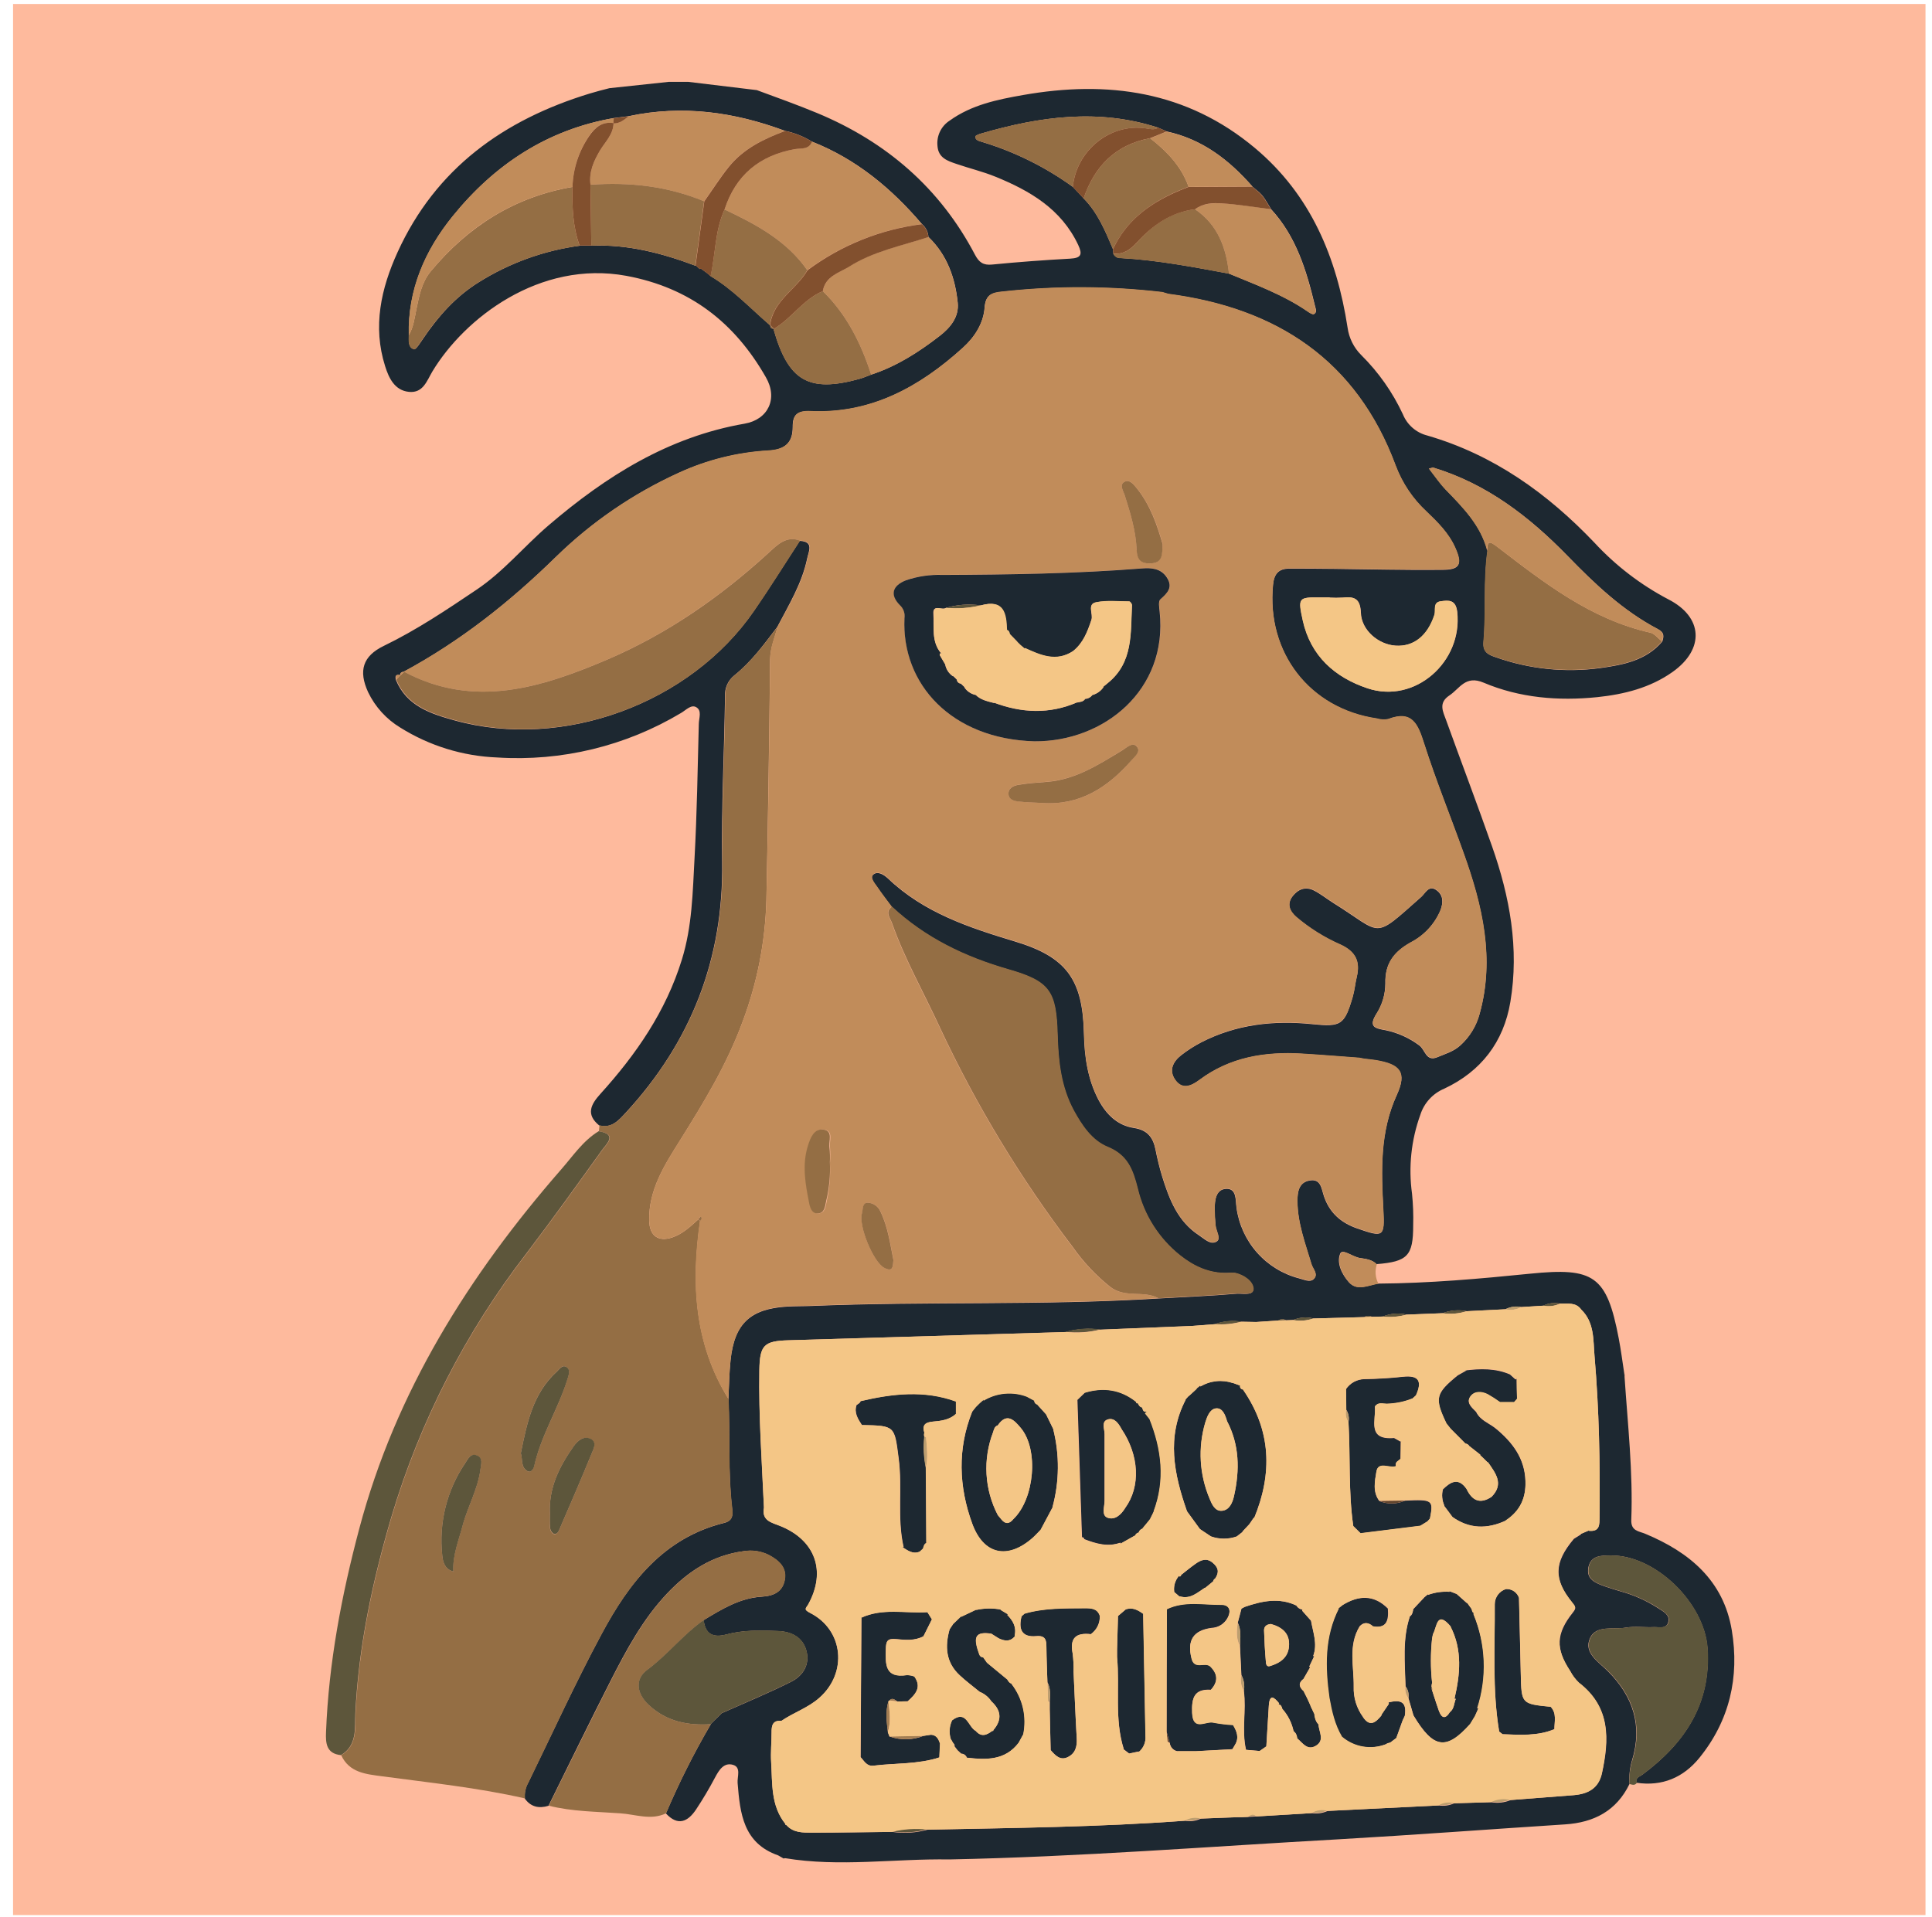 <svg width="130" height="129" viewBox="0 0 130 129" fill="none" xmlns="http://www.w3.org/2000/svg">
<path d="M129.563 0.268H0.878V128.881H129.563V0.268Z" fill="#FEBA9D"/>
<path d="M109.645 120.061C108.767 121.87 107.254 122.653 105.314 122.779C100.224 123.108 95.14 123.492 90.05 123.784C81.329 124.271 72.617 124.964 63.881 125.138C60.194 125.077 56.504 125.665 52.822 125.052L52.726 125.075L52.359 124.864C50.007 124.042 49.796 122.038 49.632 119.988C49.6 119.571 49.884 118.936 49.323 118.772C48.713 118.594 48.386 119.111 48.114 119.624C47.725 120.36 47.297 121.081 46.838 121.774C46.282 122.608 45.611 122.912 44.809 122.043C45.685 119.981 46.693 117.977 47.825 116.044H47.805L48.072 115.778L48.051 115.796L48.315 115.545L48.567 115.293C50.125 114.598 51.706 113.947 53.229 113.183C54.023 112.786 54.503 112.038 54.262 111.111C54.021 110.184 53.257 109.807 52.362 109.769C51.196 109.719 50.022 109.694 48.883 109.998C47.996 110.234 47.453 109.998 47.345 109.034C48.562 108.298 49.783 107.544 51.251 107.456C52.058 107.408 52.659 107.132 52.804 106.305C52.95 105.479 52.375 104.994 51.724 104.648C51.198 104.386 50.603 104.298 50.025 104.396C47.926 104.675 46.282 105.763 44.875 107.255C43.251 108.976 42.145 111.043 41.082 113.125C39.662 115.911 38.297 118.725 36.907 121.528C36.269 121.721 35.721 121.613 35.314 121.043C35.277 120.666 35.359 120.286 35.55 119.958C37.176 116.627 38.719 113.249 40.469 109.983C42.313 106.539 44.633 103.502 48.728 102.49C49.291 102.349 49.316 101.987 49.263 101.543C48.974 99.094 49.137 96.629 49.012 94.173C49.057 93.296 49.064 92.414 49.157 91.545C49.409 89.086 50.487 88.084 52.953 87.933C53.495 87.9 54.041 87.913 54.584 87.89C62.36 87.569 70.152 87.873 77.923 87.388C79.683 87.287 81.442 87.217 83.176 87.069C83.578 87.034 84.35 87.222 84.33 86.745C84.31 86.267 83.704 85.81 83.093 85.677C82.926 85.657 82.757 85.657 82.591 85.677C81.356 85.715 80.329 85.237 79.373 84.484C77.955 83.35 76.957 81.773 76.541 80.005C76.222 78.734 75.862 77.744 74.497 77.187C73.454 76.762 72.781 75.757 72.235 74.745C71.373 73.15 71.195 71.414 71.145 69.648C71.064 66.742 70.642 66.054 67.862 65.255C64.916 64.408 62.247 63.132 59.998 61.032C59.676 60.595 59.337 60.168 59.035 59.718C58.862 59.467 58.515 59.09 58.746 58.872C59.043 58.596 59.467 58.859 59.751 59.123C62.162 61.426 65.2 62.429 68.297 63.363C71.77 64.408 72.851 65.923 72.934 69.56C72.969 71.12 73.185 72.64 73.924 74.039C74.442 75.004 75.196 75.745 76.294 75.911C77.207 76.049 77.584 76.544 77.75 77.363C77.869 77.977 78.019 78.585 78.2 79.184C78.675 80.713 79.243 82.198 80.668 83.13C81.032 83.366 81.462 83.823 81.877 83.547C82.163 83.359 81.829 82.854 81.791 82.489C81.752 82.115 81.732 81.74 81.731 81.364C81.731 80.754 81.824 80.028 82.523 80.008C83.221 79.987 83.128 80.779 83.201 81.279C83.351 82.401 83.833 83.453 84.584 84.3C85.335 85.148 86.322 85.752 87.419 86.036C87.738 86.114 88.125 86.318 88.376 86.099C88.736 85.783 88.344 85.411 88.246 85.094C87.829 83.695 87.308 82.331 87.298 80.837C87.298 80.241 87.386 79.581 88.105 79.453C88.884 79.299 88.914 80.003 89.08 80.493C89.452 81.61 90.221 82.293 91.32 82.673C93.079 83.283 93.172 83.271 93.079 81.442C92.938 78.802 92.828 76.207 93.984 73.695C94.672 72.188 94.235 71.628 92.551 71.354C92.3 71.314 92.048 71.294 91.797 71.263L91.46 71.198C90.168 71.105 88.876 70.995 87.582 70.919C85.099 70.774 82.746 71.153 80.69 72.693C80.153 73.092 79.537 73.371 79.059 72.658C78.632 72.02 78.939 71.442 79.476 71.02C79.904 70.685 80.362 70.392 80.844 70.143C83.191 68.942 85.697 68.659 88.288 68.925C90.239 69.126 90.462 68.988 91.015 67.106C91.144 66.669 91.181 66.204 91.289 65.757C91.541 64.717 91.214 64.041 90.196 63.579C89.122 63.108 88.122 62.484 87.228 61.725C86.79 61.344 86.547 60.849 86.992 60.296C87.379 59.816 87.879 59.651 88.439 59.944C88.882 60.175 89.276 60.492 89.696 60.758C93.102 62.876 92.295 63.316 95.635 60.361C95.912 60.11 96.138 59.553 96.64 59.899C97.143 60.246 97.11 60.768 96.924 61.261C96.53 62.198 95.818 62.966 94.914 63.431C93.793 64.064 93.179 64.845 93.217 66.194C93.214 66.906 93.011 67.602 92.632 68.204C92.056 69.103 92.503 69.209 93.232 69.334C94.052 69.505 94.824 69.853 95.494 70.354C95.894 70.628 95.942 71.472 96.708 71.153C97.246 70.929 97.817 70.764 98.261 70.357C98.887 69.793 99.335 69.061 99.553 68.249C100.589 64.519 99.744 60.964 98.495 57.463C97.613 54.983 96.618 52.544 95.819 50.042C95.404 48.746 95.019 47.782 93.398 48.404C93.147 48.452 92.888 48.438 92.644 48.364C88.12 47.706 85.202 43.926 85.654 39.366C85.725 38.645 86.019 38.276 86.728 38.269C87.733 38.269 88.738 38.269 89.744 38.284C92.169 38.309 94.597 38.374 97.032 38.349C98.239 38.349 98.407 37.992 97.917 36.872C97.485 35.892 96.736 35.154 95.977 34.43C95.057 33.576 94.349 32.519 93.908 31.343C91.277 24.244 85.901 20.735 78.607 19.788L78.207 19.67C74.629 19.25 71.015 19.238 67.435 19.635C66.741 19.708 66.314 19.836 66.251 20.703C66.173 21.767 65.577 22.695 64.788 23.408C61.883 26.043 58.603 27.859 54.536 27.678C53.631 27.636 53.33 27.929 53.34 28.743C53.34 29.849 52.764 30.268 51.701 30.328C49.609 30.447 47.559 30.958 45.656 31.835C42.602 33.227 39.812 35.136 37.41 37.48C34.308 40.517 30.971 43.162 27.155 45.217H27.188C27.029 45.217 26.904 45.277 26.919 45.468V45.45C26.61 45.36 26.58 45.518 26.64 45.759C27.366 47.53 29.003 48.043 30.604 48.487C37.877 50.497 46.438 47.355 50.731 41.112C51.791 39.567 52.787 37.975 53.812 36.402C54.79 36.438 54.405 37.131 54.315 37.57C53.971 39.248 53.083 40.7 52.304 42.187C51.422 43.35 50.56 44.533 49.411 45.453C49.201 45.62 49.034 45.836 48.925 46.082C48.816 46.328 48.768 46.596 48.785 46.865C48.735 50.58 48.534 54.298 48.592 58.01C48.687 64.521 46.508 70.108 42.117 74.871C41.632 75.396 41.165 75.953 40.32 75.742C39.395 74.989 39.77 74.315 40.398 73.62C42.806 70.959 44.807 68.066 45.883 64.576C46.576 62.338 46.609 60.055 46.734 57.754C46.898 54.74 46.943 51.738 47.021 48.728C47.021 48.339 47.257 47.814 46.835 47.586C46.496 47.402 46.151 47.794 45.83 47.98C42.105 50.211 37.789 51.256 33.456 50.977C31.145 50.887 28.897 50.194 26.936 48.967C25.998 48.4 25.245 47.571 24.77 46.583C24.109 45.144 24.406 44.154 25.828 43.466C28.022 42.403 30.03 41.057 32.049 39.698C33.881 38.475 35.258 36.772 36.907 35.36C40.778 32.044 44.978 29.401 50.105 28.512C51.683 28.238 52.367 26.829 51.533 25.387C49.436 21.715 46.435 19.359 42.138 18.562C36.301 17.492 31.252 21.423 29.098 24.993C28.721 25.621 28.477 26.47 27.515 26.372C26.552 26.274 26.162 25.435 25.914 24.644C25.067 21.974 25.637 19.419 26.753 16.97C29.324 11.33 33.889 8.065 39.677 6.296C40.117 6.163 40.564 6.045 41.007 5.935L45.005 5.508H45.548H45.656H45.764H46.302L50.924 6.065C52.282 6.568 53.656 7.055 54.996 7.613C59.641 9.547 63.248 12.657 65.6 17.135C65.874 17.655 66.156 17.864 66.759 17.804C68.505 17.633 70.26 17.502 72.012 17.407C72.753 17.366 72.851 17.123 72.549 16.482C71.413 14.068 69.307 12.838 66.977 11.89C66.128 11.544 65.218 11.328 64.356 11.031C63.758 10.828 63.144 10.629 63.082 9.836C63.045 9.501 63.102 9.164 63.246 8.86C63.391 8.556 63.618 8.299 63.901 8.117C65.376 7.055 67.103 6.701 68.832 6.397C74.53 5.392 79.846 6.118 84.435 9.956C88.205 13.111 89.947 17.331 90.676 22.051C90.772 22.752 91.096 23.402 91.599 23.9C92.76 25.052 93.708 26.401 94.398 27.884C94.54 28.233 94.762 28.544 95.046 28.791C95.329 29.038 95.667 29.216 96.032 29.308C100.503 30.605 104.13 33.205 107.302 36.538C108.727 38.076 110.404 39.361 112.261 40.336C114.596 41.527 114.714 43.684 112.543 45.222C111.035 46.292 109.275 46.729 107.478 46.917C104.862 47.184 102.258 46.97 99.832 45.943C98.598 45.42 98.226 46.342 97.52 46.807C96.766 47.309 97.1 47.897 97.306 48.467C98.329 51.298 99.398 54.114 100.395 56.953C101.589 60.346 102.233 63.831 101.629 67.43C101.177 70.131 99.651 72.107 97.176 73.268C96.796 73.427 96.456 73.667 96.179 73.97C95.902 74.274 95.694 74.634 95.57 75.026C94.956 76.723 94.764 78.544 95.012 80.332C95.084 81.039 95.11 81.751 95.09 82.462C95.09 84.512 94.718 84.909 92.621 85.074C92.307 84.753 91.867 84.72 91.475 84.655C91.013 84.579 90.329 84.019 90.183 84.358C89.912 84.996 90.297 85.765 90.759 86.287C91.317 86.918 92.061 86.486 92.73 86.385C96.155 86.363 99.569 86.061 102.972 85.717C107.244 85.288 108.114 85.846 108.921 90.071C109.069 90.847 109.172 91.635 109.29 92.417L109.313 92.668C109.527 95.871 109.888 99.071 109.765 102.286C109.735 103.04 110.268 103.04 110.708 103.223C113.686 104.464 115.973 106.371 116.529 109.717C117.052 112.864 116.383 115.796 114.342 118.308C113.274 119.621 111.854 120.234 110.125 119.978C110.019 119.634 110.311 119.576 110.507 119.433C113.362 117.315 115.141 114.66 114.89 110.925C114.684 107.87 111.371 104.645 108.388 104.685C107.76 104.685 107.041 104.67 106.88 105.484C106.719 106.298 107.383 106.544 107.981 106.758C108.338 106.881 108.697 106.994 109.059 107.099C109.949 107.345 110.797 107.726 111.572 108.227C111.919 108.453 112.387 108.674 112.254 109.169C112.12 109.664 111.628 109.486 111.273 109.503C110.647 109.533 110.017 109.433 109.393 109.538C108.561 109.684 107.398 109.353 106.993 110.234C106.528 111.252 107.594 111.854 108.217 112.495C109.899 114.188 110.522 116.14 109.821 118.456C109.665 118.976 109.606 119.52 109.645 120.061ZM106.377 103.231L106.925 102.997L106.905 103.022C107.659 103.1 107.626 102.605 107.631 102.08C107.672 98.463 107.601 94.851 107.292 91.249C107.202 90.174 107.292 88.988 106.39 88.124L106.407 88.141C106.04 87.621 105.487 87.754 104.977 87.732C104.598 87.647 104.201 87.697 103.854 87.873L102.378 87.966C102.011 87.889 101.629 87.942 101.295 88.114L98.706 88.244C98.159 88.13 97.589 88.177 97.068 88.38L94.662 88.473C94.121 88.348 93.555 88.394 93.041 88.604L92.31 88.621C92.231 88.575 92.141 88.552 92.049 88.556C91.958 88.559 91.87 88.589 91.795 88.641L88.384 88.734C87.927 88.615 87.444 88.652 87.012 88.84L86.529 88.857C86.452 88.806 86.361 88.78 86.269 88.783C86.177 88.785 86.087 88.817 86.014 88.872L84.531 88.97L83.556 88.953C82.947 88.85 82.323 88.907 81.743 89.118L80.236 89.234L74.068 89.485C73.275 89.37 72.467 89.425 71.698 89.646C65.481 89.832 59.266 90.017 53.051 90.201C51.412 90.249 51.125 90.525 51.098 92.211C51.047 95.298 51.269 98.378 51.407 101.46C51.239 102.342 51.91 102.465 52.495 102.696C54.863 103.645 55.617 105.743 54.388 107.971C54.249 108.222 54.031 108.305 54.511 108.549C56.773 109.694 57.044 112.588 55.134 114.263C54.38 114.937 53.405 115.251 52.583 115.813C51.985 115.761 51.917 116.132 51.92 116.605C51.92 117.268 51.849 117.936 51.892 118.597C51.98 120.026 51.859 121.513 52.842 122.741L52.855 122.809L52.922 122.832C53.395 123.359 54.033 123.334 54.657 123.334C56.451 123.334 58.243 123.304 60.038 123.286C60.831 123.401 61.64 123.35 62.413 123.136C68.194 123.018 73.96 122.962 79.72 122.535C80.088 122.606 80.468 122.555 80.803 122.39L83.242 122.297H83.538L83.988 122.277L84.548 122.246L88.261 122.023C88.626 122.08 89 122.028 89.337 121.875L96.804 121.505C97.16 121.56 97.524 121.509 97.852 121.36L100.327 121.287C100.776 121.366 101.237 121.316 101.657 121.141L105.877 120.815C106.825 120.739 107.556 120.383 107.787 119.365C108.29 117.079 108.388 114.901 106.257 113.266C106.016 113.035 105.815 112.766 105.661 112.47C104.671 110.963 104.693 109.958 105.832 108.526C106.083 108.215 106.023 108.137 105.802 107.865C104.52 106.288 104.565 105.152 105.905 103.562L106.382 103.263L106.377 103.231ZM84.259 12.549H84.272C82.706 10.758 80.889 9.361 78.506 8.846L77.936 8.595C73.914 7.288 69.961 7.841 66.025 8.987C65.879 9.029 65.63 9.122 65.628 9.193C65.628 9.444 65.879 9.486 66.067 9.547C68.264 10.209 70.335 11.233 72.193 12.579C72.444 12.83 72.675 13.099 72.919 13.357C73.874 14.325 74.374 15.556 74.894 16.771L74.915 17.068C74.957 17.164 75.028 17.244 75.118 17.298C75.208 17.351 75.313 17.375 75.417 17.366C77.875 17.502 80.288 17.967 82.706 18.414C84.511 19.168 86.353 19.833 87.984 20.954C88.115 21.044 88.324 21.182 88.414 21.137C88.64 21.024 88.53 20.778 88.484 20.589C87.919 18.228 87.228 15.922 85.529 14.078C85.252 13.631 85.026 13.146 84.586 12.822L84.259 12.549ZM46.81 17.851L47.081 18.102L47.184 18.09L47.574 18.376L47.825 18.587C49.333 19.484 50.512 20.765 51.824 21.893V21.863C51.824 22.026 51.877 22.144 52.075 22.114L52.05 22.144C53.038 25.636 54.41 26.437 57.811 25.503C58.09 25.427 58.354 25.309 58.625 25.209C60.344 24.646 61.843 23.684 63.255 22.586C63.961 22.036 64.542 21.318 64.444 20.371C64.273 18.698 63.73 17.153 62.473 15.945C62.463 15.778 62.419 15.615 62.343 15.466C62.267 15.317 62.162 15.185 62.033 15.078C59.983 12.672 57.608 10.7 54.629 9.527C54.072 9.184 53.46 8.94 52.819 8.806C49.409 7.535 45.923 7.047 42.316 7.816L41.311 7.944C36.832 8.725 33.285 11.069 30.47 14.543C28.593 16.859 27.437 19.499 27.512 22.564C27.512 22.93 27.452 23.383 27.861 23.506C27.982 23.543 28.289 23.059 28.472 22.787C29.493 21.28 30.664 19.956 32.227 18.987C34.288 17.695 36.602 16.859 39.013 16.535H39.8C42.238 16.434 44.545 17.037 46.8 17.884L46.81 17.851ZM96.427 31.469L96.155 31.534L96.278 31.697C96.61 32.114 96.909 32.562 97.284 32.953C98.463 34.169 99.654 35.365 100.094 37.081C99.807 39.113 100.008 41.167 99.827 43.2C99.764 43.898 100.149 44.064 100.644 44.232C102.904 45.033 105.323 45.282 107.699 44.958C109.225 44.742 110.761 44.456 111.851 43.177C111.965 42.84 111.995 42.572 111.585 42.358C109.232 41.125 107.335 39.324 105.503 37.437C102.906 34.767 100.028 32.551 96.414 31.466L96.427 31.469ZM89.475 40.225V40.208C89.264 40.208 89.055 40.208 88.846 40.208C87.358 40.185 87.338 40.241 87.665 41.755C88.198 44.162 89.839 45.594 92.026 46.325C95.21 47.39 98.427 44.546 98.058 41.188C97.965 40.349 97.495 40.391 96.947 40.467C96.399 40.542 96.628 41.067 96.525 41.381C96.067 42.778 95.142 43.534 93.913 43.453C92.767 43.378 91.616 42.428 91.573 41.24C91.536 40.276 91.131 40.133 90.354 40.22C90.057 40.238 89.759 40.239 89.462 40.223L89.475 40.225Z" fill="#1D2831"/>
<path d="M40.338 75.732C41.182 75.943 41.65 75.386 42.135 74.861C46.526 70.088 48.705 64.511 48.609 58C48.557 54.288 48.753 50.57 48.803 46.855C48.786 46.586 48.834 46.318 48.943 46.072C49.052 45.826 49.218 45.61 49.429 45.443C50.578 44.516 51.44 43.333 52.322 42.177C52.136 42.898 51.839 43.574 51.819 44.358C51.762 49.773 51.678 55.187 51.568 60.598C51.49 63.399 50.946 66.167 49.957 68.789C48.911 71.638 47.355 74.195 45.757 76.745C44.714 78.405 43.638 80.07 43.683 82.155C43.706 83.173 44.294 83.597 45.244 83.276C45.935 83.042 46.453 82.545 46.983 82.07L47.109 82.175C46.503 86.37 46.717 90.435 49.029 94.163C49.145 96.619 48.981 99.084 49.281 101.533C49.333 101.967 49.308 102.339 48.745 102.48C44.651 103.485 42.331 106.529 40.486 109.973C38.727 113.239 37.194 116.617 35.568 119.948C35.377 120.276 35.294 120.656 35.331 121.033C32.152 120.307 28.91 119.973 25.685 119.539C24.617 119.395 23.501 119.3 22.958 118.122C24.069 117.464 23.88 116.286 23.925 115.316C24.144 110.772 25.089 106.358 26.369 102.03C28.278 95.643 31.345 89.661 35.417 84.381C37.163 82.088 38.843 79.744 40.524 77.4C40.831 76.976 41.585 76.338 40.3 76.132L40.338 75.732ZM30.468 105.748L30.548 105.803L30.493 105.723C30.455 104.658 30.855 103.685 31.121 102.683C31.463 101.397 32.154 100.224 32.323 98.883C32.363 98.549 32.496 98.159 32.139 97.981C31.674 97.747 31.473 98.212 31.282 98.496C30.062 100.31 29.522 102.497 29.759 104.67C29.797 105.112 29.922 105.592 30.465 105.748H30.468ZM35.047 97.8C35.181 98.214 35.03 98.752 35.495 99.013C35.706 99.134 35.892 98.878 35.934 98.684C36.402 96.594 37.593 94.786 38.197 92.753C38.277 92.49 38.4 92.135 38.068 91.977C37.804 91.852 37.634 92.15 37.458 92.311C35.846 93.781 35.454 95.788 35.045 97.8H35.047ZM37.008 101.945C37.008 102.163 36.988 102.497 37.008 102.826C37.013 102.904 37.034 102.98 37.071 103.048C37.108 103.117 37.159 103.176 37.221 103.223C37.473 103.331 37.578 103.078 37.654 102.899C38.377 101.224 39.106 99.548 39.795 97.855C39.921 97.546 40.19 97.074 39.747 96.85C39.265 96.599 38.855 96.961 38.589 97.353C37.659 98.684 36.897 100.108 37.005 101.945H37.008Z" fill="#946E44"/>
<path d="M47.833 116.037C46.7 117.97 45.693 119.973 44.817 122.035C43.794 122.525 42.758 122.101 41.743 122.035C40.134 121.917 38.506 121.922 36.925 121.521C38.315 118.717 39.69 115.904 41.1 113.118C42.163 111.036 43.269 108.968 44.892 107.247C46.3 105.755 47.944 104.668 50.042 104.389C50.621 104.29 51.216 104.378 51.741 104.64C52.392 104.987 52.968 105.459 52.822 106.298C52.676 107.137 52.068 107.401 51.269 107.448C49.801 107.536 48.579 108.29 47.363 109.026C45.971 110.006 44.922 111.37 43.545 112.39C42.718 113.002 42.821 113.972 43.681 114.763C44.862 115.869 46.287 116.132 47.833 116.037Z" fill="#946E44"/>
<path d="M40.285 76.129C41.57 76.335 40.816 76.973 40.509 77.398C38.828 79.741 37.149 82.085 35.402 84.378C31.33 89.659 28.264 95.641 26.354 102.028C25.074 106.356 24.129 110.769 23.91 115.313C23.865 116.283 24.054 117.461 22.943 118.119C21.958 118.019 21.905 117.318 21.938 116.562C22.119 111.905 22.983 107.358 24.177 102.869C26.625 93.655 31.551 85.825 37.749 78.714C38.556 77.797 39.225 76.772 40.285 76.129Z" fill="#5D563B"/>
<path d="M109.645 120.061C109.612 119.517 109.678 118.971 109.841 118.451C110.542 116.135 109.919 114.181 108.237 112.49C107.614 111.859 106.548 111.257 107.013 110.229C107.418 109.347 108.581 109.679 109.413 109.533C110.024 109.428 110.67 109.533 111.293 109.498C111.648 109.481 112.145 109.631 112.274 109.164C112.402 108.697 111.939 108.448 111.592 108.222C110.817 107.721 109.969 107.34 109.079 107.094C108.717 106.989 108.358 106.876 108.001 106.753C107.39 106.539 106.744 106.3 106.9 105.479C107.056 104.658 107.777 104.688 108.408 104.68C111.396 104.648 114.691 107.865 114.91 110.92C115.161 114.655 113.382 117.31 110.527 119.428C110.331 119.571 110.039 119.629 110.145 119.973C110.007 120.189 109.823 120.104 109.645 120.061Z" fill="#5D563B"/>
<path d="M92.752 86.396C92.084 86.496 91.34 86.928 90.782 86.298C90.319 85.775 89.935 85.006 90.206 84.368C90.352 84.029 91.036 84.59 91.498 84.665C91.895 84.73 92.33 84.763 92.644 85.084C92.574 85.299 92.547 85.526 92.565 85.751C92.584 85.976 92.647 86.195 92.752 86.396Z" fill="#C18C5A"/>
<path d="M109.335 92.673L109.313 92.422C109.339 92.503 109.346 92.589 109.335 92.673Z" fill="#61452D"/>
<path d="M46.986 82.062C46.456 82.537 45.938 83.034 45.247 83.268C44.297 83.59 43.709 83.165 43.686 82.148C43.641 80.063 44.716 78.397 45.759 76.737C47.358 74.187 48.914 71.63 49.959 68.782C50.948 66.16 51.493 63.391 51.57 60.59C51.688 55.179 51.771 49.766 51.822 44.35C51.822 43.566 52.126 42.891 52.324 42.17C53.116 40.683 54.003 39.231 54.335 37.553C54.426 37.113 54.81 36.42 53.832 36.385C52.913 36.041 52.324 36.636 51.751 37.168C48.484 40.153 44.895 42.665 40.843 44.393C36.43 46.274 31.886 47.721 27.165 45.197C30.981 43.142 34.318 40.497 37.42 37.46C39.822 35.116 42.612 33.206 45.666 31.815C47.569 30.938 49.619 30.427 51.711 30.308C52.774 30.248 53.362 29.828 53.35 28.723C53.35 27.907 53.641 27.615 54.546 27.658C58.613 27.841 61.893 26.025 64.798 23.388C65.588 22.674 66.183 21.747 66.261 20.682C66.324 19.816 66.751 19.678 67.445 19.615C71.025 19.218 74.639 19.23 78.217 19.65L78.617 19.768C85.906 20.725 91.287 24.234 93.918 31.323C94.359 32.499 95.067 33.556 95.987 34.41C96.741 35.134 97.495 35.872 97.927 36.852C98.43 37.972 98.249 38.319 97.043 38.329C94.617 38.354 92.189 38.289 89.754 38.264C88.749 38.251 87.743 38.239 86.738 38.249C86.029 38.249 85.732 38.625 85.665 39.346C85.212 43.906 88.13 47.686 92.654 48.344C92.899 48.418 93.157 48.432 93.408 48.384C95.029 47.759 95.419 48.726 95.829 50.022C96.628 52.534 97.623 54.963 98.505 57.443C99.762 60.947 100.599 64.499 99.564 68.229C99.345 69.041 98.897 69.773 98.272 70.337C97.827 70.743 97.266 70.909 96.718 71.133C95.964 71.452 95.904 70.608 95.504 70.334C94.834 69.833 94.062 69.485 93.242 69.314C92.513 69.191 92.066 69.083 92.642 68.184C93.021 67.582 93.224 66.886 93.227 66.174C93.19 64.815 93.803 64.034 94.924 63.411C95.828 62.946 96.54 62.178 96.934 61.241C97.121 60.738 97.151 60.216 96.65 59.879C96.15 59.543 95.917 60.098 95.645 60.341C92.305 63.295 93.112 62.853 89.706 60.738C89.281 60.472 88.887 60.156 88.449 59.924C87.889 59.63 87.389 59.796 87.002 60.276C86.557 60.829 86.801 61.324 87.238 61.705C88.132 62.464 89.132 63.088 90.206 63.559C91.212 64.021 91.553 64.697 91.299 65.737C91.191 66.184 91.154 66.649 91.025 67.086C90.473 68.968 90.249 69.096 88.299 68.905C85.707 68.638 83.201 68.922 80.854 70.123C80.372 70.372 79.914 70.665 79.487 71C78.949 71.422 78.642 72.004 79.069 72.638C79.547 73.351 80.163 73.072 80.701 72.673C82.757 71.133 85.109 70.754 87.592 70.899C88.887 70.975 90.178 71.085 91.47 71.178L91.807 71.243C92.059 71.273 92.31 71.294 92.561 71.334C94.253 71.608 94.683 72.165 93.994 73.675C92.848 76.187 92.948 78.782 93.089 81.422C93.187 83.251 93.089 83.263 91.33 82.653C90.231 82.273 89.462 81.59 89.09 80.472C88.924 79.983 88.894 79.279 88.115 79.432C87.396 79.573 87.303 80.221 87.308 80.817C87.308 82.301 87.839 83.675 88.256 85.074C88.354 85.401 88.758 85.773 88.386 86.079C88.135 86.298 87.748 86.094 87.429 86.016C86.332 85.732 85.345 85.128 84.594 84.28C83.843 83.433 83.362 82.381 83.211 81.259C83.139 80.756 83.239 79.97 82.533 79.987C81.826 80.005 81.739 80.741 81.741 81.344C81.742 81.72 81.763 82.096 81.801 82.469C81.839 82.834 82.173 83.338 81.887 83.527C81.472 83.803 81.042 83.346 80.678 83.11C79.253 82.183 78.685 80.693 78.21 79.164C78.029 78.564 77.879 77.957 77.76 77.342C77.594 76.523 77.217 76.029 76.305 75.89C75.206 75.725 74.452 74.984 73.934 74.019C73.18 72.62 72.979 71.1 72.944 69.54C72.861 65.903 71.781 64.388 68.307 63.343C65.208 62.409 62.169 61.407 59.761 59.103C59.487 58.839 59.063 58.575 58.756 58.852C58.525 59.07 58.872 59.44 59.045 59.698C59.347 60.148 59.686 60.575 60.008 61.012C59.505 61.386 59.887 61.766 60.008 62.13C60.87 64.577 62.157 66.825 63.235 69.163C65.671 74.375 68.657 79.311 72.142 83.889C72.859 84.915 73.72 85.833 74.699 86.614C75.719 87.383 76.93 86.813 77.926 87.368C70.154 87.855 62.363 87.551 54.586 87.87C54.044 87.893 53.498 87.87 52.955 87.913C50.49 88.064 49.424 89.066 49.16 91.525C49.067 92.397 49.059 93.283 49.014 94.153C46.702 90.425 46.488 86.365 47.094 82.165C47.142 82.072 47.275 81.982 47.114 81.882C47.067 81.939 47.025 81.999 46.986 82.062ZM69.606 49.889C74.266 49.929 78.607 46.44 78.041 41.16C78.011 40.879 77.941 40.459 78.087 40.326C78.567 39.899 78.959 39.517 78.521 38.852C78.114 38.233 77.468 38.198 76.843 38.249C72.381 38.6 67.91 38.666 63.439 38.686C62.601 38.652 61.764 38.774 60.971 39.045C60.043 39.407 59.877 40.035 60.566 40.723C60.683 40.832 60.772 40.969 60.825 41.12C60.878 41.271 60.894 41.433 60.87 41.592C60.651 46.068 64.052 49.733 69.596 49.889H69.606ZM70.147 54.039C72.683 54.217 74.543 52.991 76.119 51.18C76.355 50.911 76.78 50.557 76.498 50.238C76.217 49.919 75.809 50.319 75.515 50.489C73.945 51.444 72.404 52.449 70.489 52.607C69.825 52.66 69.159 52.702 68.503 52.816C68.189 52.871 67.825 53.042 67.86 53.456C67.887 53.808 68.234 53.898 68.516 53.931C69.051 54.004 69.594 54.009 70.137 54.039H70.147ZM78.232 36.588C77.886 35.405 77.441 34.021 76.496 32.863C76.295 32.612 76.011 32.242 75.676 32.421C75.297 32.622 75.581 33.019 75.676 33.315C76.058 34.513 76.43 35.717 76.483 36.98C76.513 37.678 76.815 37.962 77.489 37.912C78.162 37.862 78.215 37.354 78.222 36.588H78.232ZM55.851 78.212C55.875 77.888 55.875 77.563 55.851 77.239C55.775 76.8 56.14 76.079 55.406 76.016C54.8 75.963 54.564 76.561 54.4 77.106C53.998 78.392 54.215 79.661 54.476 80.924C54.541 81.246 54.649 81.66 55.036 81.663C55.519 81.663 55.552 81.203 55.627 80.839C55.823 79.978 55.895 79.093 55.841 78.212H55.851ZM60.123 84.795C59.9 83.7 59.757 82.575 59.256 81.547C59.185 81.371 59.064 81.22 58.908 81.112C58.751 81.004 58.567 80.944 58.377 80.939C58.007 80.957 58.083 81.399 58.007 81.65C57.756 82.492 58.761 84.928 59.5 85.32C60.116 85.657 60.076 85.185 60.116 84.795H60.123Z" fill="#C18C5A"/>
<path d="M77.943 87.368C76.938 86.815 75.737 87.385 74.716 86.614C73.738 85.833 72.877 84.915 72.16 83.889C68.674 79.311 65.688 74.375 63.252 69.163C62.174 66.817 60.887 64.569 60.025 62.13C59.897 61.768 59.523 61.376 60.025 61.012C62.275 63.112 64.944 64.388 67.89 65.235C70.674 66.034 71.092 66.722 71.172 69.628C71.222 71.386 71.401 73.13 72.263 74.725C72.811 75.73 73.484 76.734 74.525 77.166C75.89 77.719 76.249 78.714 76.568 79.985C76.985 81.753 77.982 83.33 79.401 84.464C80.344 85.218 81.384 85.695 82.618 85.657C82.785 85.637 82.954 85.637 83.121 85.657C83.731 85.79 84.337 86.23 84.357 86.725C84.377 87.219 83.603 87.014 83.204 87.049C81.449 87.197 79.695 87.267 77.943 87.368Z" fill="#946E44"/>
<path d="M27.173 45.197C31.893 47.721 36.437 46.274 40.851 44.393C44.902 42.665 48.501 40.153 51.759 37.168C52.324 36.646 52.92 36.041 53.84 36.385C52.814 37.957 51.829 39.55 50.758 41.095C46.473 47.337 37.905 50.487 30.631 48.47C29.03 48.025 27.394 47.513 26.668 45.742L26.947 45.433V45.45L27.215 45.199L27.173 45.197Z" fill="#946E44"/>
<path d="M54.627 9.532C57.602 10.705 59.978 12.677 62.029 15.083C59.233 15.432 56.577 16.501 54.32 18.186C52.93 16.189 50.874 15.101 48.753 14.098C49.507 11.793 51.098 10.466 53.468 10.039C53.893 9.961 54.413 10.089 54.627 9.532Z" fill="#C18C5A"/>
<path d="M111.834 43.162C110.743 44.438 109.207 44.727 107.682 44.943C105.306 45.267 102.887 45.018 100.627 44.217C100.124 44.049 99.747 43.883 99.81 43.185C99.991 41.153 99.79 39.098 100.076 37.066C100.076 36.382 100.227 36.4 100.752 36.802C103.902 39.218 107.036 41.68 111.057 42.579C111.336 42.645 111.572 42.971 111.834 43.162Z" fill="#946E44"/>
<path d="M62.468 15.95C63.725 17.158 64.268 18.713 64.439 20.376C64.537 21.323 63.956 22.041 63.25 22.591C61.837 23.689 60.34 24.651 58.62 25.214C57.939 23.109 56.974 21.165 55.365 19.595C55.531 18.61 56.431 18.376 57.105 17.949C58.746 16.91 60.654 16.548 62.468 15.95Z" fill="#C18C5A"/>
<path d="M47.833 116.037C46.287 116.132 44.87 115.869 43.673 114.761C42.814 113.97 42.711 113.002 43.538 112.387C44.915 111.367 45.963 110.003 47.355 109.023C47.463 109.991 48.006 110.224 48.894 109.988C50.032 109.684 51.206 109.709 52.372 109.759C53.274 109.797 54.033 110.182 54.272 111.101C54.511 112.02 54.021 112.776 53.239 113.173C51.716 113.927 50.135 114.588 48.577 115.283L48.325 115.535L48.062 115.786L48.082 115.768L47.815 116.034L47.833 116.037Z" fill="#5D563B"/>
<path d="M42.311 7.821C45.918 7.05 49.404 7.54 52.814 8.811C51.377 9.346 50.009 10.009 49.024 11.232C48.431 11.968 47.923 12.775 47.378 13.551C44.922 12.526 42.351 12.242 39.73 12.428C39.622 11.569 39.951 10.841 40.378 10.122C40.727 9.537 41.273 9.039 41.285 8.288V8.301C41.705 8.323 42.002 8.055 42.311 7.821Z" fill="#C18C5A"/>
<path d="M39.001 16.54C36.59 16.864 34.276 17.7 32.215 18.992C30.651 19.961 29.48 21.295 28.459 22.792C28.276 23.064 27.97 23.546 27.849 23.511C27.439 23.388 27.497 22.936 27.499 22.569C27.829 22.021 27.894 21.398 28.022 20.79C28.208 19.896 28.377 18.992 28.987 18.256C31.501 15.241 34.612 13.249 38.521 12.581C38.493 13.925 38.541 15.256 39.001 16.54Z" fill="#946E44"/>
<path d="M111.834 43.162C111.583 42.964 111.331 42.645 111.047 42.579C107.026 41.68 103.902 39.218 100.742 36.802C100.217 36.4 100.061 36.382 100.066 37.066C99.626 35.35 98.435 34.154 97.256 32.938C96.887 32.559 96.588 32.112 96.251 31.682L96.399 31.451C100.013 32.539 102.891 34.754 105.47 37.41C107.302 39.296 109.2 41.097 111.552 42.331C111.97 42.557 111.947 42.825 111.834 43.162Z" fill="#C18C5A"/>
<path d="M39.73 12.431C42.361 12.242 44.922 12.526 47.378 13.548C47.178 14.994 46.982 16.438 46.787 17.882C44.525 17.025 42.225 16.432 39.788 16.533C39.767 15.164 39.748 13.797 39.73 12.431Z" fill="#946E44"/>
<path d="M38.523 12.576C34.615 13.244 31.486 15.231 28.99 18.251C28.379 18.987 28.211 19.891 28.025 20.785C27.897 21.393 27.831 22.016 27.502 22.564C27.427 19.499 28.583 16.859 30.46 14.543C33.275 11.069 36.822 8.725 41.3 7.944C41.3 8.062 41.283 8.178 41.275 8.296V8.283C40.506 8.17 40.019 8.572 39.624 9.17C38.938 10.177 38.556 11.359 38.523 12.576Z" fill="#C18C5A"/>
<path d="M85.516 14.083C87.223 15.927 87.906 18.233 88.472 20.595C88.517 20.783 88.628 21.029 88.401 21.142C88.311 21.187 88.102 21.049 87.972 20.959C86.343 19.838 84.501 19.168 82.694 18.419C82.505 16.661 81.939 15.121 80.409 14.081C80.944 13.689 81.593 13.654 82.193 13.689C83.317 13.744 84.41 13.935 85.516 14.083Z" fill="#C18C5A"/>
<path d="M48.753 14.098C50.874 15.103 52.93 16.189 54.32 18.186C53.581 19.487 52.005 20.22 51.806 21.893C50.495 20.765 49.311 19.484 47.808 18.587C48.147 17.098 48.104 15.525 48.753 14.098Z" fill="#946E44"/>
<path d="M74.887 16.769C74.369 15.55 73.869 14.32 72.914 13.352C73.653 11.172 75.07 9.738 77.39 9.301C78.519 10.18 79.489 11.187 79.979 12.566C79.713 12.672 79.446 12.772 79.185 12.888C77.323 13.709 75.777 14.862 74.887 16.769Z" fill="#946E44"/>
<path d="M55.365 19.595C56.974 21.165 57.939 23.111 58.62 25.214C58.349 25.314 58.085 25.433 57.806 25.508C54.405 26.442 53.031 25.641 52.045 22.149C53.264 21.443 54.031 20.15 55.365 19.595Z" fill="#946E44"/>
<path d="M72.188 12.576C70.33 11.231 68.259 10.206 66.062 9.544C65.867 9.484 65.62 9.441 65.623 9.19C65.623 9.12 65.874 9.027 66.02 8.984C69.956 7.836 73.912 7.286 77.931 8.592C77.659 8.771 77.385 8.683 77.094 8.64C74.696 8.288 72.434 10.109 72.188 12.576Z" fill="#946E44"/>
<path d="M80.411 14.083C81.945 15.123 82.507 16.673 82.696 18.422C80.281 17.974 77.868 17.51 75.407 17.374C75.303 17.383 75.198 17.359 75.108 17.305C75.018 17.252 74.947 17.171 74.904 17.075C75.586 17.131 76.033 16.824 76.498 16.322C77.551 15.151 78.793 14.264 80.411 14.083Z" fill="#946E44"/>
<path d="M55.365 19.595C54.031 20.15 53.264 21.444 52.045 22.149L52.071 22.119L51.819 21.868V21.898C52.01 20.225 53.578 19.492 54.333 18.191C56.586 16.509 59.238 15.44 62.029 15.088C62.157 15.195 62.262 15.327 62.338 15.476C62.413 15.625 62.458 15.788 62.468 15.955C60.654 16.553 58.746 16.915 57.105 17.965C56.424 18.376 55.531 18.605 55.365 19.595Z" fill="#82502E"/>
<path d="M48.753 14.098C48.104 15.525 48.147 17.095 47.815 18.587L47.564 18.376L47.174 18.09L47.071 18.103L46.8 17.851V17.884C46.996 16.441 47.193 14.996 47.39 13.551C47.936 12.777 48.444 11.971 49.037 11.235C50.022 10.011 51.389 9.348 52.827 8.813C53.467 8.947 54.08 9.191 54.636 9.534C54.42 10.092 53.905 9.964 53.48 10.037C51.098 10.466 49.502 11.793 48.753 14.098Z" fill="#82502E"/>
<path d="M80.411 14.084C78.795 14.277 77.551 15.164 76.503 16.314C76.038 16.817 75.591 17.13 74.91 17.068C74.91 16.967 74.897 16.869 74.889 16.774C75.767 14.867 77.323 13.714 79.185 12.9C79.436 12.785 79.713 12.684 79.979 12.579L84.267 12.556H84.254L84.574 12.825C85.011 13.152 85.24 13.636 85.516 14.081C84.41 13.943 83.307 13.752 82.196 13.687C81.595 13.644 80.947 13.679 80.411 14.084Z" fill="#82502E"/>
<path d="M84.267 12.551L79.979 12.574C79.489 11.187 78.519 10.18 77.39 9.308L78.501 8.858C80.884 9.363 82.701 10.76 84.267 12.551Z" fill="#C18C5A"/>
<path d="M38.523 12.576C38.559 11.358 38.945 10.175 39.634 9.17C40.039 8.572 40.516 8.165 41.285 8.283C41.273 9.037 40.727 9.539 40.378 10.117C39.951 10.835 39.624 11.564 39.73 12.423C39.748 13.793 39.767 15.161 39.788 16.527H39.001C38.541 15.257 38.493 13.925 38.523 12.576Z" fill="#82502E"/>
<path d="M78.501 8.848L77.39 9.298C75.07 9.738 73.653 11.172 72.914 13.352C72.663 13.101 72.429 12.832 72.188 12.574C72.439 10.11 74.701 8.288 77.094 8.637C77.385 8.68 77.659 8.768 77.931 8.59L78.501 8.848Z" fill="#82502E"/>
<path d="M74.05 89.47C73.276 89.665 72.473 89.72 71.68 89.631C72.449 89.41 73.257 89.355 74.05 89.47Z" fill="#5D563B"/>
<path d="M60.02 123.256C60.797 123.065 61.601 123.013 62.395 123.106C61.623 123.32 60.814 123.371 60.02 123.256Z" fill="#5D563B"/>
<path d="M83.548 88.94C82.958 89.1 82.345 89.157 81.736 89.106C82.316 88.895 82.94 88.838 83.548 88.94Z" fill="#5D563B"/>
<path d="M41.275 8.306C41.275 8.188 41.291 8.072 41.3 7.954L42.306 7.826C42.002 8.055 41.705 8.323 41.275 8.306Z" fill="#82502E"/>
<path d="M98.699 88.239C98.17 88.41 97.61 88.456 97.06 88.375C97.582 88.172 98.151 88.125 98.699 88.239Z" fill="#5D563B"/>
<path d="M94.655 88.468C94.128 88.618 93.577 88.662 93.034 88.599C93.547 88.389 94.114 88.343 94.655 88.468Z" fill="#5D563B"/>
<path d="M100.31 121.252C100.721 121.045 101.193 120.994 101.639 121.106C101.219 121.28 100.758 121.331 100.31 121.252Z" fill="#BD9F6F"/>
<path d="M88.376 88.729C87.936 88.883 87.463 88.92 87.004 88.835C87.437 88.647 87.92 88.61 88.376 88.729Z" fill="#5D563B"/>
<path d="M96.786 121.47C96.941 121.373 97.114 121.31 97.294 121.285C97.475 121.259 97.659 121.273 97.834 121.325C97.506 121.474 97.142 121.524 96.786 121.47Z" fill="#BD9F6F"/>
<path d="M102.371 87.961C102.042 88.145 101.654 88.198 101.288 88.109C101.621 87.936 102.003 87.884 102.371 87.961Z" fill="#BD9F6F"/>
<path d="M79.703 122.505C79.864 122.409 80.043 122.347 80.229 122.322C80.415 122.297 80.605 122.31 80.786 122.359C80.45 122.525 80.07 122.576 79.703 122.505Z" fill="#BD9F6F"/>
<path d="M104.97 87.727C104.621 87.896 104.226 87.946 103.846 87.868C104.193 87.692 104.59 87.642 104.97 87.727Z" fill="#5D563B"/>
<path d="M88.243 121.988C88.402 121.888 88.579 121.823 88.765 121.798C88.951 121.772 89.139 121.787 89.319 121.84C88.983 121.993 88.609 122.045 88.243 121.988Z" fill="#BD9F6F"/>
<path d="M26.947 45.433L26.668 45.742C26.607 45.501 26.637 45.342 26.947 45.433Z" fill="#C18C5A"/>
<path d="M86.521 88.852L86.006 88.867C86.08 88.812 86.169 88.78 86.261 88.778C86.354 88.775 86.445 88.801 86.521 88.852Z" fill="#5D563B"/>
<path d="M92.302 88.616L91.787 88.636C91.862 88.584 91.95 88.554 92.042 88.551C92.133 88.547 92.224 88.57 92.302 88.616Z" fill="#5D563B"/>
<path d="M83.97 122.241C84.149 122.093 84.332 122.023 84.531 122.211L83.97 122.241Z" fill="#BD9F6F"/>
<path d="M51.822 21.87L52.073 22.122C51.874 22.144 51.824 22.026 51.822 21.87Z" fill="#946E44"/>
<path d="M27.205 45.194L26.936 45.445C26.921 45.255 27.047 45.207 27.205 45.194Z" fill="#C18C5A"/>
<path d="M96.266 31.695L96.143 31.532L96.414 31.466L96.266 31.695Z" fill="#C18C5A"/>
<path d="M30.465 105.748C29.923 105.592 29.797 105.112 29.757 104.67C29.52 102.492 30.064 100.301 31.29 98.486C31.481 98.202 31.682 97.732 32.147 97.971C32.504 98.149 32.371 98.538 32.33 98.873C32.162 100.214 31.471 101.384 31.129 102.673C30.863 103.678 30.463 104.648 30.501 105.713L30.465 105.748Z" fill="#5D563B"/>
<path d="M35.045 97.8C35.455 95.79 35.847 93.781 37.465 92.311C37.641 92.15 37.812 91.852 38.076 91.977C38.408 92.135 38.285 92.48 38.204 92.753C37.591 94.786 36.4 96.594 35.942 98.684C35.899 98.877 35.713 99.134 35.502 99.013C35.027 98.752 35.178 98.214 35.045 97.8Z" fill="#5D563B"/>
<path d="M37.005 101.945C36.897 100.108 37.659 98.679 38.596 97.338C38.863 96.956 39.272 96.599 39.755 96.835C40.197 97.064 39.928 97.536 39.803 97.84C39.114 99.533 38.385 101.209 37.661 102.884C37.586 103.062 37.488 103.316 37.229 103.208C37.167 103.161 37.116 103.102 37.079 103.033C37.042 102.965 37.02 102.889 37.015 102.811C36.985 102.505 37.005 102.163 37.005 101.945Z" fill="#5D563B"/>
<path d="M30.49 105.723L30.545 105.803L30.465 105.748L30.49 105.723Z" fill="#5D563B"/>
<path d="M69.596 49.889C64.052 49.733 60.651 46.068 60.86 41.6C60.883 41.441 60.868 41.279 60.815 41.127C60.762 40.976 60.673 40.84 60.556 40.73C59.867 40.042 60.033 39.414 60.96 39.053C61.754 38.781 62.591 38.66 63.429 38.693C67.9 38.673 72.371 38.608 76.832 38.256C77.458 38.206 78.104 38.241 78.511 38.859C78.949 39.525 78.557 39.907 78.077 40.334C77.931 40.467 78.001 40.886 78.031 41.167C78.597 46.44 74.269 49.929 69.596 49.889ZM68.666 43.423L68.699 43.456L68.418 43.18L68.443 43.197L67.925 42.672V42.708C67.89 42.557 67.857 42.406 67.674 42.386L67.729 42.449C67.706 41.313 67.556 40.308 65.99 40.743C65.203 40.63 64.401 40.688 63.64 40.914C63.388 41.107 62.763 40.635 62.803 41.288C62.861 42.202 62.652 43.19 63.338 43.986H63.233V44.092L63.63 44.765L63.599 44.73C63.63 44.89 63.693 45.043 63.784 45.179C63.875 45.315 63.993 45.431 64.13 45.521L64.112 45.471L64.411 45.77L64.376 45.722C64.379 45.798 64.41 45.87 64.463 45.923C64.517 45.977 64.589 46.008 64.665 46.011L64.615 45.975L64.916 46.259L64.876 46.242C64.963 46.379 65.078 46.497 65.212 46.589C65.347 46.68 65.498 46.743 65.658 46.774L65.63 46.752C65.982 47.116 66.457 47.201 66.917 47.322L66.857 47.282C68.742 47.995 70.627 48.081 72.497 47.259L72.447 47.287C72.658 47.239 72.894 47.252 73.02 47.023L72.952 47.041C73.061 47.045 73.17 47.022 73.268 46.971C73.365 46.921 73.448 46.846 73.507 46.754L73.467 46.789C73.786 46.71 74.064 46.516 74.249 46.244H74.206L74.528 45.98C76.249 44.601 76.066 42.622 76.161 40.736C76.161 40.65 76.041 40.484 75.975 40.484C75.221 40.484 74.467 40.394 73.738 40.542C73.128 40.668 73.57 41.323 73.434 41.723C73.168 42.519 72.879 43.283 72.195 43.828C71.067 44.569 70.014 44.104 68.963 43.622L68.938 43.684L69.001 43.707L68.666 43.423Z" fill="#1D2831"/>
<path d="M70.137 54.039C69.594 54.009 69.051 54.004 68.516 53.938C68.234 53.906 67.887 53.815 67.86 53.464C67.824 53.049 68.189 52.878 68.503 52.823C69.159 52.71 69.825 52.667 70.489 52.615C72.394 52.456 73.934 51.452 75.515 50.497C75.809 50.319 76.209 49.909 76.498 50.246C76.787 50.582 76.355 50.919 76.119 51.188C74.533 52.991 72.673 54.217 70.137 54.039Z" fill="#946E44"/>
<path d="M78.222 36.588C78.222 37.354 78.205 37.862 77.486 37.912C76.767 37.962 76.503 37.678 76.48 36.98C76.428 35.724 76.056 34.513 75.674 33.315C75.578 33.019 75.294 32.622 75.674 32.421C76.008 32.242 76.292 32.617 76.493 32.863C77.43 34.021 77.875 35.405 78.222 36.588Z" fill="#946E44"/>
<path d="M55.84 78.212C55.882 79.095 55.798 79.98 55.589 80.839C55.514 81.203 55.481 81.668 54.999 81.663C54.611 81.663 54.496 81.246 54.438 80.924C54.187 79.668 53.961 78.392 54.363 77.106C54.534 76.561 54.77 75.963 55.368 76.016C56.102 76.079 55.737 76.8 55.813 77.239C55.847 77.562 55.856 77.887 55.84 78.212Z" fill="#946E44"/>
<path d="M60.116 84.796C60.075 85.185 60.116 85.657 59.492 85.32C58.761 84.929 57.751 82.492 57.999 81.65C58.075 81.399 57.999 80.957 58.369 80.94C58.559 80.944 58.744 81.004 58.9 81.112C59.056 81.22 59.178 81.371 59.249 81.547C59.749 82.575 59.892 83.7 60.116 84.796Z" fill="#946E44"/>
<path d="M46.986 82.062C47.03 82 47.079 81.94 47.132 81.884C47.293 81.985 47.159 82.075 47.112 82.168L46.986 82.062Z" fill="#946E44"/>
<path d="M80.743 102.909L79.871 101.709C78.994 99.212 78.476 96.712 79.788 94.19L79.728 94.233C79.821 94.132 79.911 94.029 80.004 93.927L79.987 93.959L80.532 93.457L80.474 93.482L80.824 93.203L80.746 93.233L80.776 93.309C81.102 93.112 81.468 92.99 81.846 92.951C82.225 92.912 82.608 92.957 82.968 93.082L82.895 93.045L83.478 93.258C83.472 93.236 83.464 93.214 83.455 93.193C83.387 93.444 83.54 93.502 83.727 93.54L83.699 93.464L83.624 93.494C85.546 96.258 85.634 99.161 84.377 102.193V102.113L84.073 102.558L84.043 102.595L83.586 103.085L83.634 103.073L83.159 103.442L83.224 103.397C82.661 103.597 82.045 103.597 81.482 103.397L81.535 103.434L80.743 102.909ZM82.548 95.607L82.563 95.624C82.445 95.215 82.256 94.725 81.809 94.786C81.407 94.838 81.221 95.353 81.1 95.745C80.604 97.434 80.709 99.242 81.397 100.862C81.542 101.231 81.756 101.721 82.231 101.673C82.706 101.626 82.932 101.143 83.035 100.681C83.425 98.938 83.407 97.23 82.548 95.607Z" fill="#1D2831"/>
<path d="M70.021 102.962C69.848 103.138 69.682 103.326 69.498 103.492C67.822 104.977 66.188 104.655 65.419 102.54C64.517 100.063 64.414 97.516 65.419 95.004L65.67 94.667L65.643 94.698L65.924 94.419L65.894 94.446L66.198 94.173L66.171 94.256C66.615 93.984 67.116 93.819 67.635 93.776C68.154 93.732 68.676 93.81 69.159 94.004L69.079 93.979L69.619 94.263C69.619 94.263 69.594 94.205 69.589 94.213C69.584 94.254 69.587 94.295 69.6 94.334C69.612 94.373 69.633 94.409 69.661 94.439C69.689 94.469 69.723 94.493 69.761 94.508C69.799 94.524 69.839 94.531 69.88 94.529L69.838 94.472L69.782 94.517C69.991 94.748 70.2 94.977 70.406 95.208L70.38 95.175C70.554 95.524 70.725 95.876 70.896 96.225L70.866 96.175C71.302 97.904 71.284 99.716 70.815 101.437L70.861 101.372L70.021 102.962ZM67.379 102.254C67.656 102.598 67.922 102.56 68.184 102.236C69.611 100.875 69.906 97.556 68.686 96.099C68.262 95.597 67.759 95.019 67.136 95.926C66.92 95.999 66.884 96.192 66.826 96.376C66.479 97.278 66.327 98.245 66.382 99.211C66.437 100.177 66.698 101.12 67.146 101.977L67.379 102.254Z" fill="#1D2831"/>
<path d="M76.458 94.336L76.478 94.424H76.566C76.654 94.582 76.734 94.75 76.963 94.71L76.915 94.653L76.858 94.703C76.91 94.871 76.943 95.074 77.207 94.974L77.059 95.102L77.393 95.529L77.413 95.469L77.35 95.456C78.172 97.506 78.439 99.581 77.639 101.706L77.68 101.646C77.584 101.834 77.486 102.022 77.39 102.213H77.458V102.143L77.207 102.47L77.222 102.444L76.838 102.912L76.918 102.939C76.926 102.911 76.933 102.883 76.938 102.854C76.855 102.866 76.778 102.905 76.719 102.967C76.662 103.028 76.626 103.107 76.619 103.191H76.702C76.702 103.191 76.689 103.11 76.687 103.108C76.516 103.168 76.345 103.228 76.435 103.469L76.478 103.379L76.388 103.331L75.397 103.889V103.819C74.545 104.123 73.746 103.884 72.954 103.58C72.955 103.561 72.951 103.543 72.943 103.526C72.936 103.509 72.924 103.494 72.91 103.483C72.896 103.471 72.879 103.462 72.861 103.458C72.843 103.453 72.824 103.453 72.806 103.457C72.704 100.372 72.602 97.287 72.499 94.203L72.474 94.233L73.01 93.713L72.944 93.74C74.211 93.336 75.395 93.487 76.458 94.336ZM75.722 101.477C76.76 100.036 76.664 97.948 75.47 96.172C75.262 95.8 74.983 95.386 74.535 95.527C74.088 95.667 74.322 96.167 74.322 96.516C74.322 98.011 74.322 99.505 74.322 100.998C74.322 101.392 74.098 101.972 74.51 102.136C75.023 102.331 75.448 101.93 75.722 101.477Z" fill="#1D2831"/>
<path d="M84.765 117.84L83.845 117.76C83.543 116.449 83.872 115.115 83.699 113.799C83.762 113.433 83.704 113.058 83.533 112.729L83.438 110.784C83.453 110.252 83.533 109.712 83.289 109.204L83.54 108.257L83.764 108.139C84.918 107.742 86.076 107.491 87.253 108.061L87.208 108.021C87.256 108.116 87.331 108.195 87.422 108.25C87.514 108.305 87.619 108.332 87.725 108.33L87.635 108.313L87.617 108.401L88.216 109.076L88.2 108.996C88.329 109.812 88.675 110.614 88.356 111.458L88.434 111.445L88.095 112.158L88.153 112.209C87.999 112.475 87.846 112.741 87.695 113.007L87.73 112.97C87.338 113.254 87.396 113.537 87.73 113.821L87.698 113.771L87.982 114.336L87.951 114.271L88.216 114.856L88.175 114.788C88.266 114.982 88.359 115.175 88.452 115.369C88.452 115.369 88.434 115.286 88.432 115.286C88.487 115.57 88.497 115.874 88.748 116.077L88.723 116.042C88.738 116.544 89.176 117.125 88.535 117.496C87.959 117.825 87.653 117.293 87.29 116.994V117.052C87.255 116.841 87.24 116.62 87.019 116.497L87.049 116.532C86.932 115.958 86.662 115.427 86.27 114.992L86.288 115.042C86.252 114.886 86.217 114.731 86.021 114.703L86.072 114.638C85.73 114.218 85.428 113.98 85.375 114.798C85.315 115.713 85.262 116.625 85.207 117.539L85.227 117.519L84.765 117.84ZM85.506 109.3C85.272 109.32 85.049 109.425 85.056 109.729C85.076 110.428 85.116 111.129 85.177 111.824C85.177 111.947 85.207 112.201 85.451 112.128C86.122 111.927 86.67 111.568 86.733 110.802C86.805 109.955 86.313 109.513 85.506 109.287V109.3Z" fill="#1D2831"/>
<path d="M98.93 116.024C97.324 117.823 96.457 117.692 95.112 115.447L94.773 114.281C94.815 114.002 94.745 113.718 94.579 113.49C94.537 111.905 94.358 110.312 94.876 108.762L94.838 108.807C95.062 108.682 95.062 108.451 95.107 108.24L95.087 108.303L95.841 107.504L95.818 107.519L96.138 107.25L96.075 107.27L96.097 107.333C96.56 107.165 97.052 107.096 97.543 107.129V107.067H97.477L98.078 107.3L98.02 107.278L98.719 107.901L98.749 107.838C98.728 107.828 98.706 107.82 98.684 107.813L99.048 108.315L99.02 108.26C99.076 108.403 99.053 108.619 99.314 108.559L99.194 108.524L99.159 108.642C99.996 110.658 100.085 112.908 99.41 114.984L99.48 114.962C99.395 115.155 99.312 115.349 99.229 115.545L99.272 115.467L98.93 116.024ZM97.623 109.471C96.663 108.325 96.693 109.508 96.422 109.973C96.401 110.066 96.384 110.156 96.364 110.249C96.254 111.251 96.254 112.262 96.364 113.264C96.338 113.345 96.325 113.43 96.326 113.515C96.326 113.542 96.298 113.575 96.303 113.6C96.308 113.625 96.344 113.713 96.364 113.769C96.515 114.228 96.655 114.69 96.821 115.145C97.002 115.647 97.254 115.718 97.56 115.231C97.854 115.004 97.832 114.638 97.955 114.336H97.867C98.251 112.688 98.41 111.053 97.6 109.468L97.623 109.471Z" fill="#1D2831"/>
<path d="M97.329 95.818C96.515 94.11 96.588 93.788 98.083 92.567L98.671 92.236L98.629 92.186C98.629 92.186 98.581 92.228 98.581 92.231C99.601 92.108 100.614 92.075 101.597 92.497L101.549 92.457L101.969 92.831L102.079 92.811C102.079 92.811 102.059 92.701 102.052 92.708C102.052 93.211 102.067 93.7 102.077 94.193L102.11 94.117L101.821 94.441L101.868 94.379H100.848H100.928C100.663 94.186 100.387 94.01 100.101 93.849C99.699 93.645 99.217 93.62 98.945 93.979C98.626 94.406 99.041 94.733 99.325 95.022C99.591 95.587 100.189 95.775 100.632 96.129C101.763 97.059 102.595 98.139 102.642 99.684C102.68 100.822 102.28 101.694 101.333 102.327C100.076 102.914 98.852 102.902 97.694 102.063L97.734 102.088C97.553 101.837 97.369 101.598 97.186 101.354V101.317C97.034 100.976 97.001 100.593 97.093 100.232C97.616 99.714 98.141 99.423 98.684 100.204C99.058 100.99 99.594 101.256 100.378 100.729L100.36 100.746C101.24 99.86 100.612 99.131 100.109 98.393L100.124 98.445L99.827 98.152L99.873 98.194L99.573 97.913H99.621L98.867 97.32L98.825 97.385L98.892 97.426C98.865 97.235 98.724 97.174 98.561 97.149L98.621 97.182L98.329 96.885L97.616 96.17L97.329 95.818Z" fill="#1D2831"/>
<path d="M93.308 94.484C93.026 94.484 92.717 94.356 92.511 94.672C92.599 95.582 91.96 96.933 93.803 96.778L93.73 96.737L94.29 97.049L94.331 96.981C94.307 96.966 94.283 96.954 94.258 96.943C94.258 97.355 94.243 97.767 94.237 98.182C94.117 98.335 93.833 98.388 93.928 98.684C93.486 98.847 92.73 98.322 92.611 99.058C92.511 99.679 92.345 100.41 92.812 101.018C93.087 101.131 93.382 101.187 93.678 101.182C93.975 101.178 94.268 101.113 94.539 100.993C96.397 100.905 96.462 100.952 96.216 102.211L96.045 102.397L95.524 102.716L95.567 102.691L91.531 103.193L91.568 103.213L91.043 102.696L91.058 102.716C90.719 100.392 90.87 98.046 90.734 95.713C90.797 95.423 90.743 95.121 90.585 94.871C90.585 94.386 90.573 93.901 90.568 93.416V93.487C90.705 93.285 90.888 93.119 91.103 93.002C91.317 92.886 91.556 92.822 91.799 92.816C92.662 92.799 93.524 92.756 94.381 92.658C95.507 92.527 95.693 92.992 95.273 93.914L95.047 94.12C94.494 94.345 93.904 94.468 93.308 94.484Z" fill="#1D2831"/>
<path d="M62.707 108.976C62.516 109.355 62.328 109.729 62.136 110.116C61.551 110.433 60.905 110.367 60.297 110.307C59.688 110.247 59.621 110.458 59.605 110.985C59.58 112.005 59.538 112.95 61.021 112.729C61.229 112.735 61.435 112.778 61.629 112.854L61.596 112.776L61.521 112.811C62.054 113.553 61.591 114.03 61.076 114.492C61.099 114.493 61.123 114.493 61.146 114.492L60.392 114.51C60.221 114.412 60.063 114.218 59.849 114.439L59.786 114.492C59.575 115.185 59.666 115.884 59.749 116.582L59.859 116.863C60.603 117.131 61.419 117.115 62.152 116.818L62.654 116.743C63.026 116.768 63.157 117.039 63.255 117.336C63.24 117.647 63.225 117.959 63.212 118.27C61.775 118.742 60.264 118.642 58.791 118.825C58.319 118.886 58.158 118.511 57.909 118.25C57.929 115.09 57.948 111.932 57.967 108.775L57.897 108.81C57.897 108.81 57.932 108.88 57.934 108.88C59.379 108.197 60.915 108.589 62.41 108.496L62.707 108.976Z" fill="#1D2831"/>
<path d="M64.12 117.285C64.067 117.197 64.016 117.107 63.966 117.017C63.843 116.606 63.876 116.164 64.059 115.776C65.027 115.037 65.135 116.22 65.653 116.489C66.022 116.921 66.389 116.773 66.756 116.489H66.822L66.842 116.426C67.442 115.725 67.357 115.08 66.686 114.482L66.706 114.502C66.515 114.21 66.238 113.985 65.914 113.856C65.467 113.487 64.997 113.141 64.572 112.744C63.637 111.877 63.567 110.802 63.893 109.649L64.165 109.242L64.142 109.282L64.429 108.996L64.394 109.031L64.69 108.747L64.657 108.807L65.728 108.305L65.665 108.348C66.244 108.219 66.844 108.213 67.425 108.33L67.369 108.282L67.324 108.34L67.827 108.642L67.777 108.679C68.159 109.064 68.41 109.496 68.279 110.066C68.279 110.066 68.299 110.119 68.297 110.116C67.965 110.518 67.578 110.443 67.178 110.249H67.191L66.673 109.925L66.734 109.945C65.653 109.787 65.452 110.109 65.889 111.304L65.871 111.259C65.914 111.41 65.99 111.53 66.168 111.535L66.145 111.51L66.417 111.895L67.782 113.023C67.877 113.171 67.96 113.334 68.181 113.299L68.113 113.249L68.066 113.316C68.444 113.802 68.711 114.364 68.846 114.965C68.981 115.565 68.981 116.188 68.847 116.788L68.908 116.753L68.87 116.695C68.762 116.891 68.654 117.087 68.548 117.283C67.636 118.481 66.362 118.438 65.06 118.288C65.03 118.205 64.975 118.134 64.902 118.085C64.829 118.036 64.743 118.012 64.655 118.016L64.703 118.039L64.406 117.765L64.431 117.79L64.18 117.459L64.25 117.489C64.227 117.41 64.181 117.34 64.12 117.285Z" fill="#1D2831"/>
<path d="M62.204 96.433C62.178 96.515 62.178 96.603 62.204 96.685C62.131 97.39 62.167 98.103 62.31 98.797L62.34 103.866L62.395 103.829C62.174 103.871 62.172 104.08 62.114 104.226L61.893 104.427C61.423 104.62 61.078 104.341 60.721 104.115H60.804C60.357 102.153 60.734 100.146 60.475 98.167C60.189 95.956 60.254 95.949 58.002 95.906C57.733 95.494 57.462 95.085 57.64 94.555C57.778 94.459 57.957 94.391 57.911 94.17L57.851 94.228L57.909 94.291C60.055 93.788 62.199 93.537 64.338 94.316L64.406 94.251C64.384 94.228 64.36 94.206 64.336 94.185C64.336 94.519 64.336 94.848 64.336 95.19L64.376 95.117C63.939 95.549 63.358 95.62 62.8 95.67C62.242 95.72 62.046 95.909 62.204 96.433Z" fill="#1D2831"/>
<path d="M91.086 113.515C91.06 114.243 91.279 114.958 91.707 115.547C92.171 116.25 92.564 115.924 92.946 115.459L92.968 115.379C93.129 115.14 93.29 114.907 93.451 114.67L93.426 114.57C93.393 114.576 93.362 114.585 93.33 114.595C94.084 114.399 94.703 114.394 94.524 115.472C94.476 115.577 94.426 115.685 94.376 115.791L93.946 116.984C93.946 116.984 94.001 116.936 93.996 116.934C93.84 117.047 93.687 117.165 93.534 117.283C93.396 117.321 93.227 117.318 93.212 117.521L93.293 117.469L93.24 117.391C92.746 117.583 92.21 117.638 91.687 117.55C91.165 117.461 90.676 117.233 90.274 116.888C89.791 116.077 89.593 115.175 89.43 114.263C89.143 112.206 89.093 110.176 90.068 108.252L90.015 108.267L90.337 108.016C91.41 107.363 92.438 107.308 93.385 108.255C93.451 109.059 93.3 109.659 92.277 109.443H92.355C92.053 109.179 91.757 109.149 91.468 109.463L91.488 109.445C90.696 110.734 91.108 112.146 91.086 113.515Z" fill="#1D2831"/>
<path d="M72.238 112.51C72.308 114.005 72.366 115.499 72.452 116.994C72.484 117.542 72.359 117.999 71.848 118.25C71.338 118.501 71.001 118.129 70.695 117.778C70.675 116.866 70.652 115.951 70.632 115.04V114.537C70.654 114.088 70.705 113.633 70.478 113.211C70.453 112.422 70.418 111.633 70.411 110.845C70.411 110.375 70.353 110.051 69.725 110.109C68.719 110.202 68.523 109.606 68.742 108.76L68.935 108.589C70.265 108.2 71.632 108.237 72.997 108.225C73.432 108.225 73.834 108.237 74.002 108.74C74.014 108.979 73.965 109.218 73.86 109.434C73.755 109.65 73.597 109.836 73.402 109.976C72.411 109.86 71.969 110.227 72.178 111.272C72.23 111.682 72.25 112.096 72.238 112.51Z" fill="#1D2831"/>
<path d="M101.109 116.71L100.873 116.529C100.4 113.688 100.596 110.822 100.576 107.966C100.574 107.736 100.647 107.512 100.782 107.326C100.918 107.14 101.11 107.004 101.33 106.936C101.521 106.926 101.71 106.978 101.869 107.085C102.027 107.192 102.146 107.348 102.207 107.529C102.248 109.237 102.293 110.945 102.328 112.656C102.373 114.665 102.371 114.665 104.339 114.861C104.761 115.306 104.59 115.851 104.59 116.368C103.469 116.841 102.288 116.753 101.109 116.71Z" fill="#1D2831"/>
<path d="M75.163 111.505V111.003C75.183 110.249 75.206 109.496 75.226 108.742V108.757L75.794 108.272L75.721 108.318C76.191 108.137 76.566 108.345 76.928 108.606L76.986 108.546L76.923 108.488C76.97 111.267 77.022 114.044 77.079 116.821C77.098 117.027 77.065 117.236 76.984 117.427C76.903 117.618 76.776 117.786 76.614 117.916L76.631 117.871L75.975 118.006L75.998 118.021L75.518 117.652L75.54 117.732L75.618 117.702C74.975 115.678 75.357 113.57 75.163 111.505Z" fill="#1D2831"/>
<path d="M81.067 106.858C80.565 107.182 80.095 107.637 79.404 107.438H79.358L79.014 107.145L78.971 107.195C78.971 107.195 79.022 107.237 79.027 107.235C78.982 107.027 78.986 106.812 79.039 106.607C79.093 106.401 79.193 106.211 79.333 106.052L79.389 106.105C79.412 106.094 79.433 106.078 79.449 106.057C79.465 106.037 79.475 106.012 79.479 105.986C79.803 105.735 80.118 105.469 80.457 105.233C80.796 104.997 81.173 104.821 81.585 105.16C81.998 105.499 82.045 105.816 81.766 106.233C81.733 106.251 81.703 106.277 81.68 106.308C81.656 106.338 81.639 106.373 81.63 106.411L81.693 106.371L81.103 106.858H81.067Z" fill="#1D2831"/>
<path d="M62.312 96.71C62.36 97.406 62.471 98.099 62.292 98.792C62.149 98.098 62.114 97.385 62.187 96.68L62.312 96.71Z" fill="#BD9F6F"/>
<path d="M70.524 114.51L70.481 113.213C70.707 113.635 70.657 114.09 70.634 114.54L70.524 114.51Z" fill="#BD9F6F"/>
<path d="M65.992 40.743C65.223 40.925 64.43 40.983 63.642 40.914C64.404 40.688 65.206 40.63 65.992 40.743Z" fill="#5D563B"/>
<path d="M83.438 110.794C83.174 110.292 83.209 109.752 83.289 109.214C83.533 109.712 83.453 110.252 83.438 110.794Z" fill="#BD9F6F"/>
<path d="M83.699 113.809C83.51 113.486 83.451 113.104 83.533 112.739C83.704 113.068 83.762 113.444 83.699 113.809Z" fill="#BD9F6F"/>
<path d="M94.773 114.281C94.684 114.171 94.621 114.044 94.588 113.907C94.554 113.77 94.551 113.628 94.579 113.49C94.746 113.718 94.815 114.002 94.773 114.281Z" fill="#BD9F6F"/>
<path d="M96.329 113.502C96.351 113.556 96.371 113.612 96.386 113.668C96.386 113.696 96.374 113.726 96.366 113.756C96.346 113.701 96.321 113.645 96.306 113.588C96.291 113.53 96.321 113.53 96.329 113.502Z" fill="#5D563B"/>
<path d="M92.812 101.013L94.539 100.988C94.268 101.108 93.975 101.173 93.678 101.177C93.382 101.182 93.087 101.126 92.812 101.013Z" fill="#61452D"/>
<path d="M90.734 95.722C90.649 95.602 90.591 95.464 90.566 95.318C90.54 95.173 90.547 95.023 90.586 94.881C90.744 95.131 90.797 95.433 90.734 95.722Z" fill="#BD9F6F"/>
<path d="M59.849 116.858L62.142 116.813C61.409 117.11 60.593 117.126 59.849 116.858Z" fill="#A37E53"/>
<path d="M59.776 114.487C59.864 115.185 59.96 115.884 59.739 116.577C59.656 115.879 59.565 115.18 59.776 114.487Z" fill="#A37E53"/>
<path d="M60.382 114.505L59.839 114.434C60.053 114.213 60.211 114.407 60.382 114.505Z" fill="#A37E53"/>
<path d="M83.106 117.416C83.046 117.516 82.985 117.617 82.927 117.717L80.494 117.851H79.215C79.084 117.824 78.965 117.757 78.875 117.658C78.785 117.56 78.728 117.436 78.712 117.303C78.639 117.052 78.569 116.801 78.496 116.534C78.496 113.783 78.505 111.032 78.521 108.282C79.705 107.715 80.964 108.004 82.191 107.991C82.681 107.991 82.882 108.343 82.606 108.868C82.502 109.068 82.346 109.237 82.156 109.357C81.965 109.478 81.745 109.546 81.52 109.554C80.281 109.722 79.869 110.395 80.178 111.613C80.366 112.367 81.042 111.847 81.404 112.116L81.382 112.091C81.955 112.616 81.997 113.166 81.454 113.739L81.477 113.718C80.331 113.646 80.178 114.291 80.22 115.261C80.276 116.532 81.145 115.796 81.651 115.921C82.094 116.004 82.542 116.058 82.993 116.082H82.97C83.222 116.509 83.395 116.939 83.106 117.416Z" fill="#1D2831"/>
<path d="M78.491 116.542C78.564 116.793 78.634 117.044 78.707 117.31C78.663 117.267 78.612 117.231 78.557 117.202C78.541 116.981 78.514 116.76 78.491 116.542Z" fill="#61452D"/>
<path d="M106.239 113.231C105.998 113 105.797 112.731 105.643 112.435C104.653 110.927 104.676 109.923 105.814 108.491C106.066 108.179 106.005 108.102 105.784 107.83C104.502 106.253 104.547 105.117 105.887 103.527L106.365 103.228L106.903 103C106.903 103 106.903 103.012 106.903 103.02C107.657 103.098 107.624 102.603 107.629 102.078C107.669 98.461 107.599 94.848 107.29 91.246C107.199 90.176 107.29 89.003 106.402 88.139C106.035 87.619 105.482 87.752 104.972 87.73C104.623 87.899 104.229 87.948 103.849 87.87L102.373 87.963C102.044 88.148 101.657 88.201 101.29 88.111L98.701 88.242C98.173 88.412 97.612 88.459 97.063 88.377L94.657 88.471C94.131 88.62 93.58 88.665 93.036 88.601L92.305 88.619L91.79 88.639L88.379 88.732C87.938 88.886 87.465 88.922 87.007 88.837L86.524 88.855L86.009 88.87L84.526 88.968L83.551 88.95C82.961 89.111 82.348 89.167 81.738 89.116L80.23 89.232L74.062 89.483C73.288 89.678 72.486 89.732 71.692 89.644C65.476 89.829 59.26 90.014 53.046 90.199C51.407 90.246 51.12 90.523 51.093 92.208C51.042 95.296 51.264 98.375 51.402 101.457C51.233 102.339 51.905 102.462 52.49 102.693C54.858 103.643 55.612 105.74 54.383 107.968C54.245 108.22 54.026 108.302 54.506 108.546C56.768 109.692 57.039 112.585 55.129 114.261C54.375 114.934 53.4 115.248 52.578 115.811C51.98 115.758 51.91 116.13 51.915 116.602C51.915 117.265 51.844 117.933 51.887 118.594C51.975 120.023 51.854 121.51 52.837 122.739L52.85 122.807L52.917 122.829C53.39 123.357 54.028 123.332 54.652 123.332C56.446 123.332 58.238 123.302 60.033 123.284C60.809 123.092 61.614 123.041 62.408 123.133C68.189 123.015 73.954 122.96 79.715 122.533C79.877 122.437 80.056 122.375 80.242 122.35C80.428 122.325 80.617 122.337 80.798 122.387L83.236 122.294H83.533L83.983 122.274C84.161 122.126 84.345 122.056 84.543 122.244L88.256 122.02C88.414 121.921 88.592 121.856 88.778 121.83C88.963 121.805 89.152 121.819 89.331 121.872L96.799 121.503C96.953 121.406 97.126 121.342 97.307 121.317C97.488 121.292 97.672 121.306 97.847 121.357L100.322 121.284C100.734 121.078 101.206 121.026 101.652 121.139L105.872 120.812C106.82 120.737 107.551 120.38 107.782 119.363C108.275 117.044 108.37 114.866 106.239 113.231ZM79.388 106.105C79.412 106.094 79.433 106.078 79.449 106.057C79.465 106.037 79.475 106.012 79.479 105.986C79.803 105.735 80.117 105.469 80.457 105.233C80.796 104.997 81.173 104.821 81.585 105.16C81.997 105.499 82.045 105.816 81.766 106.233C81.732 106.251 81.703 106.277 81.68 106.308C81.656 106.338 81.639 106.373 81.63 106.411L81.693 106.371L81.103 106.858H81.067C80.565 107.182 80.095 107.637 79.403 107.438H79.356L79.014 107.142C78.984 106.948 78.998 106.749 79.053 106.56C79.108 106.372 79.204 106.197 79.333 106.049L79.388 106.105ZM83.209 103.429C83.307 103.418 83.4 103.378 83.477 103.316C83.554 103.254 83.612 103.171 83.644 103.078C83.611 103.171 83.552 103.253 83.475 103.316C83.398 103.378 83.305 103.417 83.206 103.429C83.029 103.673 82.772 103.846 82.48 103.919C82.773 103.846 83.031 103.673 83.209 103.429ZM84.398 102.173C84.399 102.228 84.39 102.282 84.373 102.334C84.39 102.284 84.398 102.231 84.398 102.178V102.173ZM85.989 107.464C85.434 107.376 84.865 107.464 84.362 107.715C84.866 107.466 85.434 107.379 85.989 107.468V107.464ZM99.274 115.484C99.352 115.418 99.413 115.334 99.45 115.239C99.487 115.143 99.5 115.041 99.488 114.939C99.501 115.041 99.488 115.144 99.451 115.239C99.413 115.334 99.353 115.419 99.274 115.484C99.27 115.589 99.238 115.69 99.181 115.778C99.237 115.692 99.269 115.592 99.274 115.489V115.484ZM99.488 114.939C99.408 115.123 99.327 115.308 99.237 115.494L98.918 116.019C97.311 117.818 96.444 117.687 95.1 115.442L94.76 114.276C94.672 114.166 94.609 114.039 94.575 113.902C94.542 113.765 94.539 113.623 94.567 113.485C94.524 111.907 94.348 110.322 94.858 108.78C94.928 108.718 94.984 108.643 95.023 108.559C95.062 108.474 95.083 108.383 95.085 108.29L95.821 107.499L96.072 107.29L96.085 107.328C96.547 107.16 97.039 107.091 97.53 107.124V107.077L98.013 107.263L98.711 107.886V107.86C98.809 107.999 98.91 108.134 99.01 108.27C99.043 108.378 99.053 108.508 99.164 108.539L99.139 108.619C99.976 110.636 100.065 112.885 99.39 114.962L99.488 114.939ZM93.551 117.27C93.448 117.298 93.328 117.305 93.27 117.393V117.378C92.776 117.571 92.24 117.626 91.717 117.537C91.195 117.449 90.707 117.22 90.304 116.876C89.822 116.065 89.623 115.163 89.46 114.251C89.173 112.194 89.123 110.164 90.098 108.24L90.043 108.255L90.367 108.004C91.44 107.351 92.468 107.295 93.416 108.242C93.508 108.292 93.587 108.364 93.645 108.451C93.702 108.539 93.737 108.64 93.745 108.745C93.736 108.64 93.701 108.539 93.644 108.452C93.587 108.364 93.508 108.292 93.416 108.242C93.481 109.033 93.333 109.629 92.345 109.438H92.385C92.089 109.187 91.799 109.147 91.518 109.438L91.498 109.455C90.709 110.739 91.111 112.143 91.093 113.507C91.068 114.235 91.286 114.95 91.714 115.54L92.953 115.452L92.976 115.371C93.137 115.133 93.298 114.899 93.458 114.663L93.436 114.565C94.15 114.391 94.692 114.434 94.532 115.464C94.484 115.57 94.434 115.678 94.383 115.783L93.956 116.966L93.551 117.27ZM86.049 114.695C86.129 114.801 86.212 114.904 86.3 115.007C86.22 114.904 86.137 114.801 86.049 114.695ZM87.054 116.509C87.137 116.68 87.22 116.851 87.306 117.012C87.223 116.838 87.137 116.667 87.054 116.494C86.919 116.421 86.795 116.328 86.687 116.218C86.791 116.335 86.912 116.435 87.047 116.514L87.054 116.509ZM88.459 115.296C88.556 115.376 88.634 115.478 88.687 115.593C88.74 115.708 88.766 115.833 88.763 115.959C88.764 115.833 88.737 115.708 88.683 115.594C88.629 115.48 88.55 115.38 88.452 115.301L88.459 115.296ZM88.225 109.016C88.658 109.651 89.002 110.292 88.695 110.973C88.995 110.292 88.65 109.651 88.218 109.018L88.225 109.016ZM97.704 102.085C97.57 102.08 97.44 102.035 97.332 101.957C97.437 102.037 97.564 102.084 97.696 102.093L97.704 102.085ZM99.053 108.255C99.037 108.167 99.002 108.085 98.951 108.013C98.899 107.94 98.832 107.881 98.754 107.838C98.831 107.882 98.897 107.943 98.948 108.015C99 108.087 99.035 108.17 99.051 108.257C99.141 108.35 99.232 108.446 99.325 108.539L99.053 108.255ZM98.601 107.501C98.652 107.571 98.688 107.65 98.706 107.735C98.684 107.653 98.646 107.577 98.593 107.511L98.601 107.501ZM96.052 102.382L95.572 102.676L91.551 103.178L91.061 102.698C90.724 100.375 90.875 98.031 90.739 95.7C90.654 95.579 90.596 95.441 90.571 95.296C90.545 95.15 90.552 95.001 90.591 94.858L90.576 93.469C90.712 93.269 90.895 93.104 91.108 92.988C91.322 92.873 91.559 92.809 91.802 92.804C92.664 92.786 93.526 92.743 94.383 92.645C95.509 92.515 95.695 92.98 95.276 93.901L95.049 94.107C94.496 94.328 93.908 94.448 93.313 94.462C93.031 94.462 92.722 94.333 92.516 94.65C92.604 95.559 91.965 96.911 93.808 96.755L93.735 96.715L94.26 97.009C94.26 97.393 94.248 97.775 94.243 98.159C94.122 98.312 93.838 98.365 93.933 98.662C93.491 98.825 92.734 98.3 92.616 99.036C92.516 99.656 92.35 100.387 92.817 100.995L94.544 100.97C96.402 100.882 96.467 100.93 96.221 102.188C96.158 102.266 96.102 102.329 96.045 102.392L96.052 102.382ZM93.348 114.577H93.333C94.139 114.088 94.293 113.442 94.215 112.6C94.285 113.452 94.124 114.098 93.34 114.587L93.348 114.577ZM91.056 102.701C90.961 102.653 90.876 102.588 90.804 102.51C90.872 102.591 90.955 102.659 91.048 102.711L91.056 102.701ZM91.576 103.203C91.444 103.186 91.32 103.127 91.224 103.035C91.317 103.13 91.437 103.193 91.568 103.216L91.576 103.203ZM95.562 102.678C94.682 103.118 93.79 103.452 92.853 103.432C93.79 103.432 94.682 103.11 95.565 102.678H95.562ZM94.084 111.555C94.009 110.721 94.064 109.875 94.564 109.139C94.057 109.888 94.001 110.734 94.077 111.568L94.084 111.555ZM94.838 108.792C94.916 108.627 94.994 108.461 95.075 108.29C94.994 108.473 94.916 108.639 94.838 108.805V108.792ZM95.09 108.262C95.082 108.065 95.153 107.873 95.286 107.727C95.217 107.802 95.165 107.89 95.131 107.985C95.097 108.08 95.083 108.181 95.09 108.282V108.262ZM90.774 102.485C90.717 102.418 90.671 102.344 90.636 102.264C90.669 102.351 90.716 102.432 90.774 102.505V102.485ZM94.308 97.011C94.537 97.353 94.63 97.692 94.376 98.016C94.627 97.697 94.539 97.358 94.308 97.019V97.011ZM97.156 101.513C97.15 101.564 97.15 101.615 97.156 101.666C97.151 101.617 97.151 101.569 97.156 101.52V101.513ZM96.789 100.807C96.834 101.02 96.841 101.239 96.811 101.455C96.84 101.242 96.833 101.025 96.789 100.814V100.807ZM96.789 100.724C96.788 100.671 96.794 100.619 96.809 100.568C96.793 100.621 96.785 100.676 96.786 100.731L96.789 100.724ZM96.361 100.975C96.424 101.017 96.484 101.065 96.537 101.118C96.483 101.065 96.423 101.017 96.359 100.975H96.361ZM95.788 100.749C95.966 100.783 96.136 100.847 96.291 100.94C96.135 100.846 95.964 100.781 95.786 100.746L95.788 100.749ZM95.286 100.699C95.394 100.699 95.499 100.699 95.602 100.719C95.494 100.709 95.381 100.701 95.281 100.699H95.286ZM90.576 93.439C90.578 93.304 90.61 93.171 90.67 93.05C90.729 92.929 90.814 92.823 90.92 92.738C90.814 92.822 90.727 92.929 90.667 93.05C90.606 93.171 90.574 93.304 90.57 93.439H90.576ZM100.031 113.985C100.003 114.178 99.946 114.365 99.86 114.54C99.943 114.364 99.998 114.177 100.023 113.985H100.031ZM99.83 114.585C99.808 114.626 99.783 114.665 99.754 114.7C99.781 114.664 99.803 114.626 99.822 114.585H99.83ZM100.348 102.967C100.403 102.947 100.456 102.919 100.508 102.894C100.448 102.919 100.408 102.947 100.34 102.967H100.348ZM100.599 102.854C100.865 102.716 101.11 102.542 101.328 102.337C100.071 102.917 98.872 102.912 97.724 102.085C97.543 101.834 97.359 101.596 97.176 101.352V101.314C97.024 100.973 96.991 100.591 97.083 100.229C97.606 99.712 98.131 99.42 98.674 100.201C99.046 100.983 99.576 101.249 100.348 100.739L100.365 100.721C101.222 99.845 100.617 99.121 100.114 98.385V98.428L99.842 98.159L99.579 97.908H99.621L98.867 97.315C98.84 97.267 98.802 97.227 98.756 97.197C98.71 97.167 98.658 97.148 98.603 97.142L98.337 96.871L97.623 96.155L97.332 95.788C96.517 94.08 96.59 93.758 98.085 92.537L98.674 92.206V92.193C99.666 92.078 100.649 92.058 101.594 92.465L101.971 92.801L102.057 92.784C102.057 93.236 102.069 93.68 102.079 94.127L101.828 94.411L101.876 94.348C101.796 94.462 101.68 94.546 101.546 94.584C101.412 94.621 101.269 94.612 101.142 94.557C101.27 94.612 101.412 94.621 101.546 94.583C101.679 94.545 101.796 94.462 101.876 94.348H100.931C100.667 94.158 100.392 93.982 100.109 93.821C99.707 93.618 99.224 93.592 98.953 93.952C98.633 94.379 99.048 94.705 99.332 94.994C99.599 95.559 100.197 95.748 100.639 96.102C101.77 97.031 102.602 98.112 102.65 99.656C102.688 100.794 102.288 101.666 101.34 102.299C101.119 102.519 100.867 102.706 100.591 102.854H100.599ZM101.541 92.457C101.64 92.466 101.734 92.506 101.808 92.573C101.733 92.506 101.639 92.465 101.539 92.457H101.541ZM98.638 92.206C99.533 91.864 100.418 91.621 101.23 92.193C100.418 91.621 99.533 91.864 98.641 92.208L98.638 92.206ZM102.044 92.708C102.353 93.13 102.444 93.555 102.207 93.984C102.441 93.56 102.353 93.14 102.049 92.728L102.044 92.708ZM100.858 94.416C100.707 94.436 100.554 94.416 100.413 94.359C100.554 94.413 100.706 94.431 100.855 94.409L100.858 94.416ZM100.157 94.266C100.079 94.24 100.003 94.215 99.93 94.198C100.001 94.215 100.076 94.233 100.157 94.258V94.266ZM102.595 108.237C102.589 108.141 102.57 108.047 102.539 107.956C102.57 108.048 102.587 108.143 102.592 108.24L102.595 108.237ZM87.235 108.046C87.279 108.119 87.338 108.181 87.408 108.228C87.479 108.274 87.559 108.305 87.642 108.318L87.625 108.398L88.221 109.071C88.359 109.86 88.673 110.636 88.364 111.455L88.442 111.442C88.497 111.724 88.467 111.965 88.221 112.103C88.472 111.965 88.497 111.724 88.442 111.442L88.102 112.156L88.163 112.209C88.204 112.351 88.193 112.503 88.132 112.639C88.071 112.774 87.963 112.882 87.828 112.945C87.963 112.882 88.07 112.772 88.131 112.637C88.192 112.501 88.203 112.349 88.16 112.206L87.713 112.987C87.356 113.261 87.411 113.535 87.713 113.809C87.798 113.977 87.881 114.145 87.964 114.311C88.047 114.477 88.11 114.638 88.185 114.801L88.168 114.786C88.258 114.977 88.346 115.165 88.437 115.351C88.446 115.609 88.544 115.856 88.716 116.049C88.736 116.552 89.163 117.125 88.527 117.494C87.954 117.823 87.647 117.295 87.288 116.991C87.286 116.897 87.262 116.804 87.219 116.72C87.175 116.636 87.113 116.563 87.037 116.507C86.922 115.947 86.662 115.427 86.283 114.999C86.25 114.861 86.205 114.728 86.031 114.7C86.046 114.678 86.056 114.655 86.074 114.633C85.732 114.213 85.431 113.975 85.378 114.793C85.317 115.703 85.267 116.615 85.212 117.524L84.752 117.843L83.832 117.763C83.531 116.451 83.86 115.118 83.686 113.801C83.497 113.479 83.438 113.096 83.52 112.731C83.49 112.083 83.458 111.435 83.425 110.787C83.161 110.285 83.196 109.744 83.277 109.207L83.528 108.26L83.752 108.142C84.915 107.745 86.064 107.496 87.233 108.049L87.235 108.046ZM76.616 117.886L75.963 118.019L75.578 117.727H75.603L75.543 117.707L75.606 117.727C74.978 115.69 75.355 113.583 75.166 111.518V111.015C75.186 110.262 75.209 109.508 75.229 108.755L75.744 108.315C76.197 108.154 76.563 108.355 76.918 108.611C76.965 111.351 77.016 114.09 77.071 116.828C77.09 117.035 77.058 117.243 76.977 117.434C76.895 117.625 76.768 117.793 76.606 117.923L76.616 117.886ZM75.508 117.685C75.347 117.636 75.207 117.537 75.106 117.403C75.207 117.537 75.348 117.635 75.508 117.685ZM75.055 117.315C75.031 117.267 75.013 117.215 75.003 117.162C75.012 117.219 75.03 117.274 75.055 117.326V117.315ZM77.456 110.232C77.494 109.635 77.316 109.044 76.953 108.569C77.314 109.045 77.493 109.635 77.456 110.232ZM75.754 108.292C75.828 108.21 75.918 108.143 76.019 108.097C76.12 108.05 76.229 108.024 76.34 108.021C76.23 108.023 76.121 108.047 76.02 108.092C75.92 108.137 75.829 108.202 75.754 108.282V108.292ZM75.214 108.77C75.242 108.639 75.309 108.519 75.405 108.426C75.31 108.518 75.243 108.636 75.214 108.765V108.77ZM74.648 109.873C74.646 109.919 74.646 109.966 74.648 110.013C74.645 109.965 74.645 109.916 74.648 109.867V109.873ZM77.39 102.226C77.325 102.304 77.26 102.384 77.197 102.465L76.837 102.902C76.784 102.92 76.736 102.951 76.697 102.992C76.658 103.034 76.629 103.083 76.614 103.138C76.493 103.181 76.39 103.233 76.385 103.359L76.36 103.346C76.31 103.522 76.202 103.674 76.052 103.778C75.903 103.882 75.722 103.931 75.54 103.917C75.722 103.931 75.903 103.881 76.052 103.777C76.201 103.672 76.309 103.519 76.357 103.344L75.367 103.902V103.831C74.515 104.135 73.716 103.897 72.924 103.593C72.924 103.574 72.921 103.556 72.913 103.539C72.905 103.522 72.894 103.507 72.88 103.495C72.865 103.483 72.849 103.475 72.831 103.471C72.813 103.466 72.794 103.466 72.776 103.469C72.674 100.385 72.571 97.302 72.469 94.22L72.972 93.738C74.228 93.356 75.395 93.514 76.443 94.351L76.463 94.439H76.551C76.624 94.57 76.692 94.705 76.845 94.725C76.898 94.894 76.933 95.087 77.192 94.989L76.855 94.738L77.184 94.989L77.036 95.117L77.343 95.507C78.152 97.546 78.411 99.609 77.617 101.721C77.629 101.706 77.639 101.686 77.652 101.671C77.581 101.849 77.486 102.035 77.39 102.221V102.226ZM73.399 109.983C72.409 109.867 71.966 110.234 72.175 111.279C72.228 111.689 72.249 112.102 72.238 112.515C72.308 114.01 72.366 115.504 72.451 116.999C72.484 117.547 72.359 118.004 71.848 118.255C71.338 118.506 71.001 118.134 70.695 117.783C70.674 116.871 70.652 115.956 70.632 115.045V114.542L70.521 114.512L70.478 113.216C70.453 112.427 70.418 111.638 70.411 110.85C70.411 110.38 70.353 110.056 69.724 110.114C68.719 110.207 68.523 109.611 68.742 108.765L67.769 108.674C68.151 109.059 68.402 109.491 68.272 110.061L68.292 110.114C68.128 110.546 67.942 110.777 67.729 110.762C67.942 110.777 68.128 110.546 68.289 110.111C67.957 110.513 67.57 110.438 67.171 110.244L66.706 109.95H66.724L66.661 109.93L66.686 109.945C65.65 109.805 65.452 110.121 65.861 111.267C65.904 111.417 65.977 111.535 66.155 111.543L66.407 111.902L67.772 113.028L68.103 113.259L67.772 113.03C67.849 113.153 67.92 113.281 68.068 113.306L68.053 113.321C68.353 113.51 68.61 113.76 68.807 114.055C68.61 113.761 68.353 113.512 68.053 113.324C68.423 113.799 68.686 114.349 68.823 114.935C68.96 115.521 68.968 116.13 68.847 116.72L68.536 117.29C67.623 118.489 66.349 118.446 65.047 118.295C65.02 118.217 64.969 118.149 64.902 118.101C64.834 118.053 64.753 118.028 64.67 118.029L64.419 117.79L64.167 117.466L64.238 117.496C64.221 117.418 64.182 117.346 64.127 117.288C64.074 117.2 64.024 117.109 63.974 117.019C63.851 116.608 63.884 116.166 64.067 115.778C65.034 115.04 65.142 116.223 65.66 116.492C66.03 116.924 66.397 116.775 66.764 116.492H66.829L66.849 116.429C66.796 115.787 66.744 115.145 66.696 114.502C66.746 115.145 66.797 115.787 66.849 116.429C67.445 115.735 67.364 115.095 66.713 114.502C66.522 114.212 66.245 113.987 65.922 113.859C65.474 113.49 65.004 113.143 64.579 112.746C63.645 111.88 63.574 110.804 63.901 109.651L64.172 109.245L64.15 109.285L64.414 109.034L64.695 108.762C64.74 108.663 64.805 108.574 64.887 108.502C64.968 108.43 65.064 108.376 65.168 108.343C65.064 108.375 64.968 108.43 64.886 108.502C64.805 108.574 64.74 108.663 64.695 108.762C64.684 108.782 64.674 108.802 64.665 108.822V108.8C64.665 108.807 64.665 108.815 64.665 108.822L65.713 108.32L65.673 108.353C66.22 108.23 66.786 108.22 67.337 108.323L67.319 108.343C67.372 108.334 67.426 108.335 67.478 108.347C67.531 108.359 67.58 108.382 67.623 108.413C67.58 108.382 67.531 108.359 67.48 108.348C67.428 108.336 67.374 108.335 67.322 108.345L67.824 108.647L67.772 108.684L68.747 108.775L68.94 108.604C70.27 108.215 71.637 108.252 73.002 108.24C73.437 108.24 73.839 108.252 74.007 108.755C74.016 108.993 73.965 109.23 73.859 109.443C73.752 109.657 73.594 109.841 73.399 109.978V109.983ZM72.846 110.302C72.787 110.362 72.736 110.428 72.693 110.501C72.735 110.425 72.786 110.355 72.846 110.292V110.302ZM72.517 110.95C72.482 111.116 72.459 111.284 72.447 111.453C72.456 111.282 72.477 111.113 72.509 110.945L72.517 110.95ZM70.169 111.704C70.205 111.863 70.226 112.025 70.235 112.188C70.227 112.025 70.205 111.862 70.169 111.701V111.704ZM70.511 117.386C70.42 117.129 70.371 116.859 70.368 116.587C70.371 116.859 70.42 117.128 70.511 117.383V117.386ZM68.852 116.783C68.841 116.929 68.778 117.066 68.674 117.17C68.778 117.066 68.842 116.928 68.852 116.78V116.783ZM65.967 110.654C66.013 110.49 66.099 110.34 66.218 110.219C66.102 110.341 66.018 110.489 65.975 110.651L65.967 110.654ZM62.632 108.599C62.604 108.582 62.574 108.568 62.544 108.556C62.574 108.567 62.603 108.581 62.632 108.596V108.599ZM62.187 96.682L62.312 96.712C62.36 97.408 62.471 98.101 62.292 98.795L62.322 103.844C62.159 103.909 62.149 104.095 62.096 104.223L61.875 104.424C61.405 104.617 61.061 104.339 60.704 104.113H60.787C60.34 102.151 60.717 100.144 60.458 98.164C60.171 95.954 60.236 95.946 57.984 95.903C57.715 95.492 57.444 95.082 57.623 94.552C57.695 94.446 57.771 94.343 57.846 94.238L57.623 94.552C57.731 94.477 57.874 94.416 57.894 94.301C60.038 93.798 62.179 93.547 64.318 94.326C64.318 94.602 64.318 94.876 64.318 95.15C63.886 95.552 63.313 95.63 62.782 95.67C62.252 95.71 62.028 95.906 62.192 96.423C62.163 96.506 62.161 96.596 62.187 96.68V96.682ZM57.952 108.792C58.185 108.227 58.673 108.167 59.141 108.167C58.673 108.167 58.185 108.227 57.952 108.795V108.792ZM64.386 94.268C64.637 94.534 64.672 94.801 64.449 95.069C64.672 94.803 64.625 94.534 64.383 94.271L64.386 94.268ZM64.356 95.162C64.338 95.327 64.271 95.482 64.165 95.609C64.272 95.482 64.338 95.325 64.356 95.16V95.162ZM63.569 117.7C63.591 117.778 63.584 117.861 63.549 117.933C63.585 117.86 63.592 117.776 63.569 117.697V117.7ZM65.67 94.69L65.922 94.439L66.208 94.188L66.181 94.271C66.614 94.006 67.102 93.845 67.607 93.799C68.113 93.752 68.622 93.823 69.096 94.004L69.599 94.273C69.597 94.331 69.616 94.388 69.652 94.434C69.688 94.48 69.738 94.512 69.795 94.524L70.396 95.188C70.567 95.534 70.735 95.878 70.898 96.222L70.871 96.182C71.306 97.912 71.289 99.724 70.82 101.445L70.865 101.377L70.019 102.95C69.845 103.125 69.679 103.314 69.496 103.479C67.819 104.964 66.186 104.643 65.416 102.527C64.514 100.051 64.411 97.504 65.416 94.992L65.67 94.69ZM69.601 94.225L69.853 94.497C69.777 94.414 69.702 94.328 69.624 94.246L69.601 94.225ZM72.467 94.225C72.478 94.159 72.496 94.094 72.522 94.032C72.497 94.091 72.478 94.152 72.467 94.215V94.225ZM71.348 97.348C71.269 96.959 71.119 96.588 70.906 96.252C71.117 96.584 71.267 96.951 71.348 97.335V97.348ZM70.411 95.218C70.553 95.281 70.676 95.381 70.765 95.509C70.678 95.377 70.555 95.271 70.411 95.205V95.218ZM70.856 95.713C70.893 95.835 70.912 95.962 70.911 96.089C70.913 95.957 70.895 95.826 70.856 95.7V95.713ZM69.624 108.041C69.555 108.057 69.487 108.078 69.42 108.104C69.486 108.074 69.554 108.05 69.624 108.031V108.041ZM67.777 108.579C67.748 108.537 67.715 108.498 67.679 108.463C67.714 108.494 67.747 108.529 67.777 108.566V108.579ZM65.721 108.31C65.891 108.158 66.097 108.051 66.319 107.999C66.099 108.047 65.894 108.15 65.723 108.298L65.721 108.31ZM65.555 108.295C65.494 108.291 65.432 108.291 65.371 108.295C65.432 108.287 65.493 108.283 65.555 108.282V108.295ZM72.529 94.019C72.559 93.953 72.604 93.895 72.66 93.849C72.605 93.891 72.561 93.945 72.529 94.007V94.019ZM78.986 107.19C78.7 106.778 78.677 106.436 79.054 106.198C78.677 106.424 78.697 106.775 78.986 107.177V107.19ZM78.848 107.85C78.693 107.962 78.57 108.113 78.491 108.287C78.568 108.109 78.691 107.953 78.848 107.838V107.85ZM78.504 99.003C78.536 97.697 78.157 96.346 77.4 95.532C78.157 96.333 78.541 97.684 78.504 98.988V99.003ZM78.232 108.476C78.145 108.57 78.081 108.682 78.044 108.805C78.079 108.678 78.144 108.561 78.232 108.463V108.476ZM78.082 114.924C78.056 115.728 77.963 116.552 78.501 117.27C78.488 117.417 78.522 117.564 78.599 117.689C78.675 117.815 78.79 117.913 78.926 117.969C78.79 117.913 78.676 117.815 78.6 117.69C78.523 117.565 78.489 117.419 78.501 117.273C77.963 116.539 78.056 115.715 78.082 114.912V114.924ZM79.215 117.871C79.084 117.844 78.965 117.777 78.875 117.678C78.784 117.58 78.728 117.456 78.712 117.323C78.668 117.28 78.617 117.243 78.562 117.215C78.539 116.994 78.519 116.773 78.496 116.554C78.496 113.803 78.504 111.052 78.521 108.303C79.705 107.735 80.964 108.024 82.191 108.011C82.681 108.011 82.882 108.363 82.606 108.888C82.501 109.088 82.346 109.257 82.156 109.377C81.965 109.498 81.745 109.566 81.52 109.574C80.281 109.742 79.868 110.415 80.178 111.633C80.366 112.387 81.042 111.867 81.404 112.136L81.382 112.111C81.947 112.631 81.995 113.173 81.469 113.738C80.331 113.668 80.178 114.311 80.213 115.281C80.268 116.552 81.138 115.816 81.643 115.941C82.08 116.024 82.523 116.078 82.968 116.102C83.219 116.519 83.39 116.946 83.103 117.421L82.925 117.722L80.492 117.856H79.213C79.213 117.916 79.213 117.976 79.213 118.036C79.218 117.979 79.215 117.918 79.215 117.858V117.871ZM82.95 117.753C81.922 118.569 80.816 118.413 79.7 118.162C80.821 118.401 81.927 118.556 82.952 117.74L82.95 117.753ZM79.16 100.757C79.204 100.916 79.267 101.07 79.348 101.214C79.267 101.066 79.205 100.909 79.162 100.746L79.16 100.757ZM72.979 93.723C74.153 93.035 75.096 93.03 75.907 93.736C75.096 93.022 74.153 93.025 72.982 93.713L72.979 93.723ZM57.899 94.311C59.045 93.457 60.307 93.366 61.591 93.454C60.302 93.356 59.038 93.447 57.894 94.301L57.899 94.311ZM61.634 93.457C61.832 93.472 62.029 93.489 62.227 93.51C62.023 93.479 61.827 93.462 61.629 93.447L61.634 93.457ZM57.899 118.255L57.957 108.87C59.392 108.21 60.915 108.594 62.4 108.501L62.707 108.986C62.516 109.365 62.328 109.739 62.136 110.126C61.551 110.443 60.905 110.377 60.297 110.317C59.688 110.257 59.621 110.468 59.605 110.995C59.58 112.015 59.538 112.96 61.021 112.739C61.193 112.735 61.365 112.768 61.523 112.837C62.038 113.565 61.586 114.04 61.076 114.5C60.845 114.5 60.613 114.5 60.382 114.515L59.839 114.444L59.776 114.497C59.864 115.195 59.96 115.894 59.739 116.587C59.776 116.682 59.812 116.775 59.849 116.868L62.142 116.823L62.644 116.748C63.016 116.773 63.147 117.044 63.245 117.341C63.23 117.652 63.215 117.964 63.202 118.275C61.764 118.747 60.254 118.647 58.781 118.83C58.309 118.891 58.148 118.516 57.899 118.255C57.798 118.22 57.711 118.155 57.648 118.069C57.711 118.151 57.796 118.212 57.894 118.245L57.899 118.255ZM61.129 110.764C61.262 110.763 61.395 110.744 61.523 110.709C61.393 110.741 61.258 110.757 61.124 110.754L61.129 110.764ZM61.141 114.5C60.884 114.623 60.638 114.768 60.405 114.932C60.638 114.767 60.882 114.619 61.136 114.489L61.141 114.5ZM61.817 116.537C61.604 116.537 61.39 116.549 61.176 116.537C61.385 116.539 61.599 116.524 61.812 116.527L61.817 116.537ZM100.878 116.537C100.405 113.696 100.601 110.83 100.581 107.973C100.579 107.744 100.652 107.519 100.787 107.333C100.923 107.148 101.115 107.011 101.335 106.944C101.526 106.933 101.715 106.986 101.874 107.093C102.032 107.2 102.151 107.355 102.213 107.536C102.253 109.244 102.298 110.953 102.333 112.663C102.378 114.673 102.376 114.673 104.344 114.869C104.766 115.313 104.595 115.859 104.595 116.376C104.253 116.741 103.796 116.978 103.301 117.049C103.796 116.979 104.251 116.741 104.593 116.376C103.464 116.846 102.283 116.758 101.104 116.715L100.878 116.537ZM103.225 117.062C103.099 117.08 102.971 117.092 102.843 117.097C102.97 117.089 103.096 117.075 103.22 117.054L103.225 117.062ZM84.712 94.454C84.472 94.058 84.123 93.741 83.707 93.54C84.119 93.738 84.466 94.051 84.707 94.441L84.712 94.454ZM85.215 95.961C85.197 95.868 85.179 95.775 85.159 95.685C85.179 95.768 85.197 95.861 85.215 95.954V95.961ZM84.991 95.067C84.991 95.027 84.961 94.987 84.945 94.946C84.961 94.969 84.978 95.019 84.991 95.059V95.067ZM84.91 94.853C84.853 94.715 84.786 94.582 84.709 94.454C84.786 94.579 84.853 94.71 84.91 94.846V94.853ZM83.676 93.477C83.606 93.384 83.535 93.293 83.463 93.203L83.676 93.477ZM83.274 93.12C83.222 93.083 83.163 93.058 83.101 93.044C83.039 93.031 82.974 93.032 82.912 93.045C82.974 93.031 83.038 93.03 83.1 93.041C83.162 93.053 83.222 93.077 83.274 93.113V93.12ZM81.407 92.713C81.145 92.851 80.927 93.058 80.776 93.311C81.102 93.114 81.468 92.992 81.846 92.953C82.225 92.914 82.608 92.959 82.968 93.085L82.94 93.065L83.442 93.248C83.417 93.412 83.508 93.482 83.636 93.519C85.539 96.26 85.632 99.159 84.39 102.173C84.391 102.154 84.391 102.135 84.39 102.116L84.086 102.56L84.056 102.598L83.598 103.088H83.631L83.221 103.407C82.663 103.605 82.053 103.605 81.495 103.407L80.741 102.904L79.868 101.706C79.652 101.597 79.472 101.427 79.351 101.216C79.472 101.426 79.652 101.595 79.868 101.704C78.991 99.207 78.474 96.707 79.785 94.185L79.74 94.21L79.992 93.934C80.013 93.806 80.073 93.689 80.165 93.597C80.073 93.688 80.013 93.806 79.994 93.934C79.995 93.941 79.995 93.948 79.994 93.954L80.54 93.452H80.499L80.751 93.241L80.771 93.293C80.925 93.044 81.145 92.842 81.407 92.708V92.713Z" fill="#F4C686"/>
<path d="M99.873 98.204L99.83 98.162L99.845 98.177L99.873 98.204Z" fill="#F4C686"/>
<path d="M92.013 46.322C95.198 47.387 98.415 44.544 98.045 41.185C97.95 40.346 97.48 40.389 96.932 40.464C96.384 40.539 96.613 41.065 96.51 41.379C96.052 42.775 95.127 43.531 93.898 43.451C92.752 43.376 91.601 42.426 91.558 41.238C91.521 40.273 91.116 40.13 90.339 40.218C90.048 40.234 89.756 40.234 89.465 40.218V40.208C89.254 40.208 89.045 40.208 88.836 40.208C87.348 40.185 87.328 40.241 87.655 41.755C88.185 44.159 89.827 45.591 92.013 46.322Z" fill="#F4C686"/>
<path d="M92.946 115.459L91.707 115.547C92.171 116.25 92.564 115.924 92.946 115.459Z" fill="#F4C686"/>
<path d="M63.34 43.976H63.235V44.081L63.612 44.724C63.643 44.885 63.705 45.038 63.796 45.174C63.888 45.31 64.005 45.426 64.142 45.516V45.483L64.394 45.734C64.4 45.803 64.431 45.867 64.48 45.916C64.529 45.965 64.594 45.994 64.663 46.001L64.914 46.234H64.891C64.978 46.371 65.092 46.489 65.226 46.58C65.36 46.672 65.511 46.735 65.671 46.767C66.02 47.108 66.482 47.196 66.927 47.314C66.927 47.314 66.915 47.299 66.909 47.289C68.764 47.982 70.617 48.063 72.464 47.269C72.67 47.224 72.901 47.231 73.03 47.018C73.123 47.016 73.215 46.992 73.298 46.949C73.381 46.905 73.453 46.843 73.507 46.767C73.815 46.683 74.082 46.493 74.261 46.229H74.219L74.54 45.965C76.262 44.586 76.078 42.607 76.174 40.72C76.174 40.635 76.053 40.469 75.988 40.469C75.234 40.469 74.48 40.379 73.751 40.527C73.14 40.653 73.583 41.308 73.447 41.708C73.18 42.504 72.891 43.267 72.208 43.813C71.079 44.554 70.026 44.089 68.975 43.606L68.958 43.647L68.689 43.421L68.722 43.456L68.453 43.192H68.465L67.963 42.675C67.933 42.549 67.895 42.423 67.762 42.391C67.734 41.278 67.563 40.308 66.022 40.738C65.253 40.92 64.46 40.978 63.672 40.909C63.421 41.102 62.795 40.63 62.835 41.283C62.863 42.202 62.654 43.19 63.34 43.976Z" fill="#F4C686"/>
<path d="M82.228 101.673C82.731 101.623 82.93 101.144 83.033 100.681C83.425 98.943 83.407 97.242 82.555 95.622C82.437 95.213 82.249 94.723 81.801 94.783C81.399 94.836 81.213 95.351 81.093 95.743C80.597 97.431 80.701 99.24 81.389 100.86C81.54 101.231 81.754 101.721 82.228 101.673Z" fill="#F4C686"/>
<path d="M67.156 101.977L67.379 102.254C67.656 102.598 67.922 102.56 68.184 102.236C69.611 100.875 69.906 97.556 68.686 96.099C68.262 95.597 67.759 95.019 67.136 95.926C66.92 95.999 66.884 96.192 66.826 96.376C66.479 97.278 66.327 98.245 66.382 99.211C66.437 100.177 66.698 101.12 67.146 101.977H67.156ZM67.176 101.962C67.113 101.505 67.04 101.048 66.972 100.588C67.04 101.048 67.113 101.5 67.176 101.962Z" fill="#F4C686"/>
<path d="M74.543 95.527C74.083 95.672 74.329 96.167 74.329 96.516C74.329 98.011 74.329 99.506 74.329 100.998C74.329 101.392 74.105 101.972 74.517 102.136C75.02 102.332 75.437 101.93 75.711 101.478C76.749 100.036 76.654 97.948 75.46 96.172C75.274 95.8 74.99 95.386 74.543 95.527Z" fill="#F4C686"/>
<path d="M85.451 112.126C86.122 111.925 86.67 111.566 86.733 110.799C86.805 109.955 86.313 109.513 85.506 109.292C85.272 109.312 85.049 109.418 85.056 109.722C85.076 110.42 85.116 111.121 85.177 111.817C85.187 111.945 85.207 112.199 85.451 112.126Z" fill="#F4C686"/>
<path d="M97.611 109.471H97.623C96.663 108.325 96.693 109.508 96.422 109.973C96.402 110.066 96.384 110.156 96.364 110.249C96.255 111.246 96.255 112.252 96.364 113.249C96.338 113.33 96.326 113.415 96.326 113.5C96.349 113.554 96.368 113.609 96.384 113.666C96.384 113.693 96.371 113.723 96.364 113.753C96.515 114.213 96.656 114.675 96.821 115.13C97.002 115.632 97.254 115.703 97.56 115.216C97.854 114.989 97.832 114.623 97.955 114.321H97.867C98.251 112.678 98.41 111.046 97.611 109.471Z" fill="#F4C686"/>
</svg>
